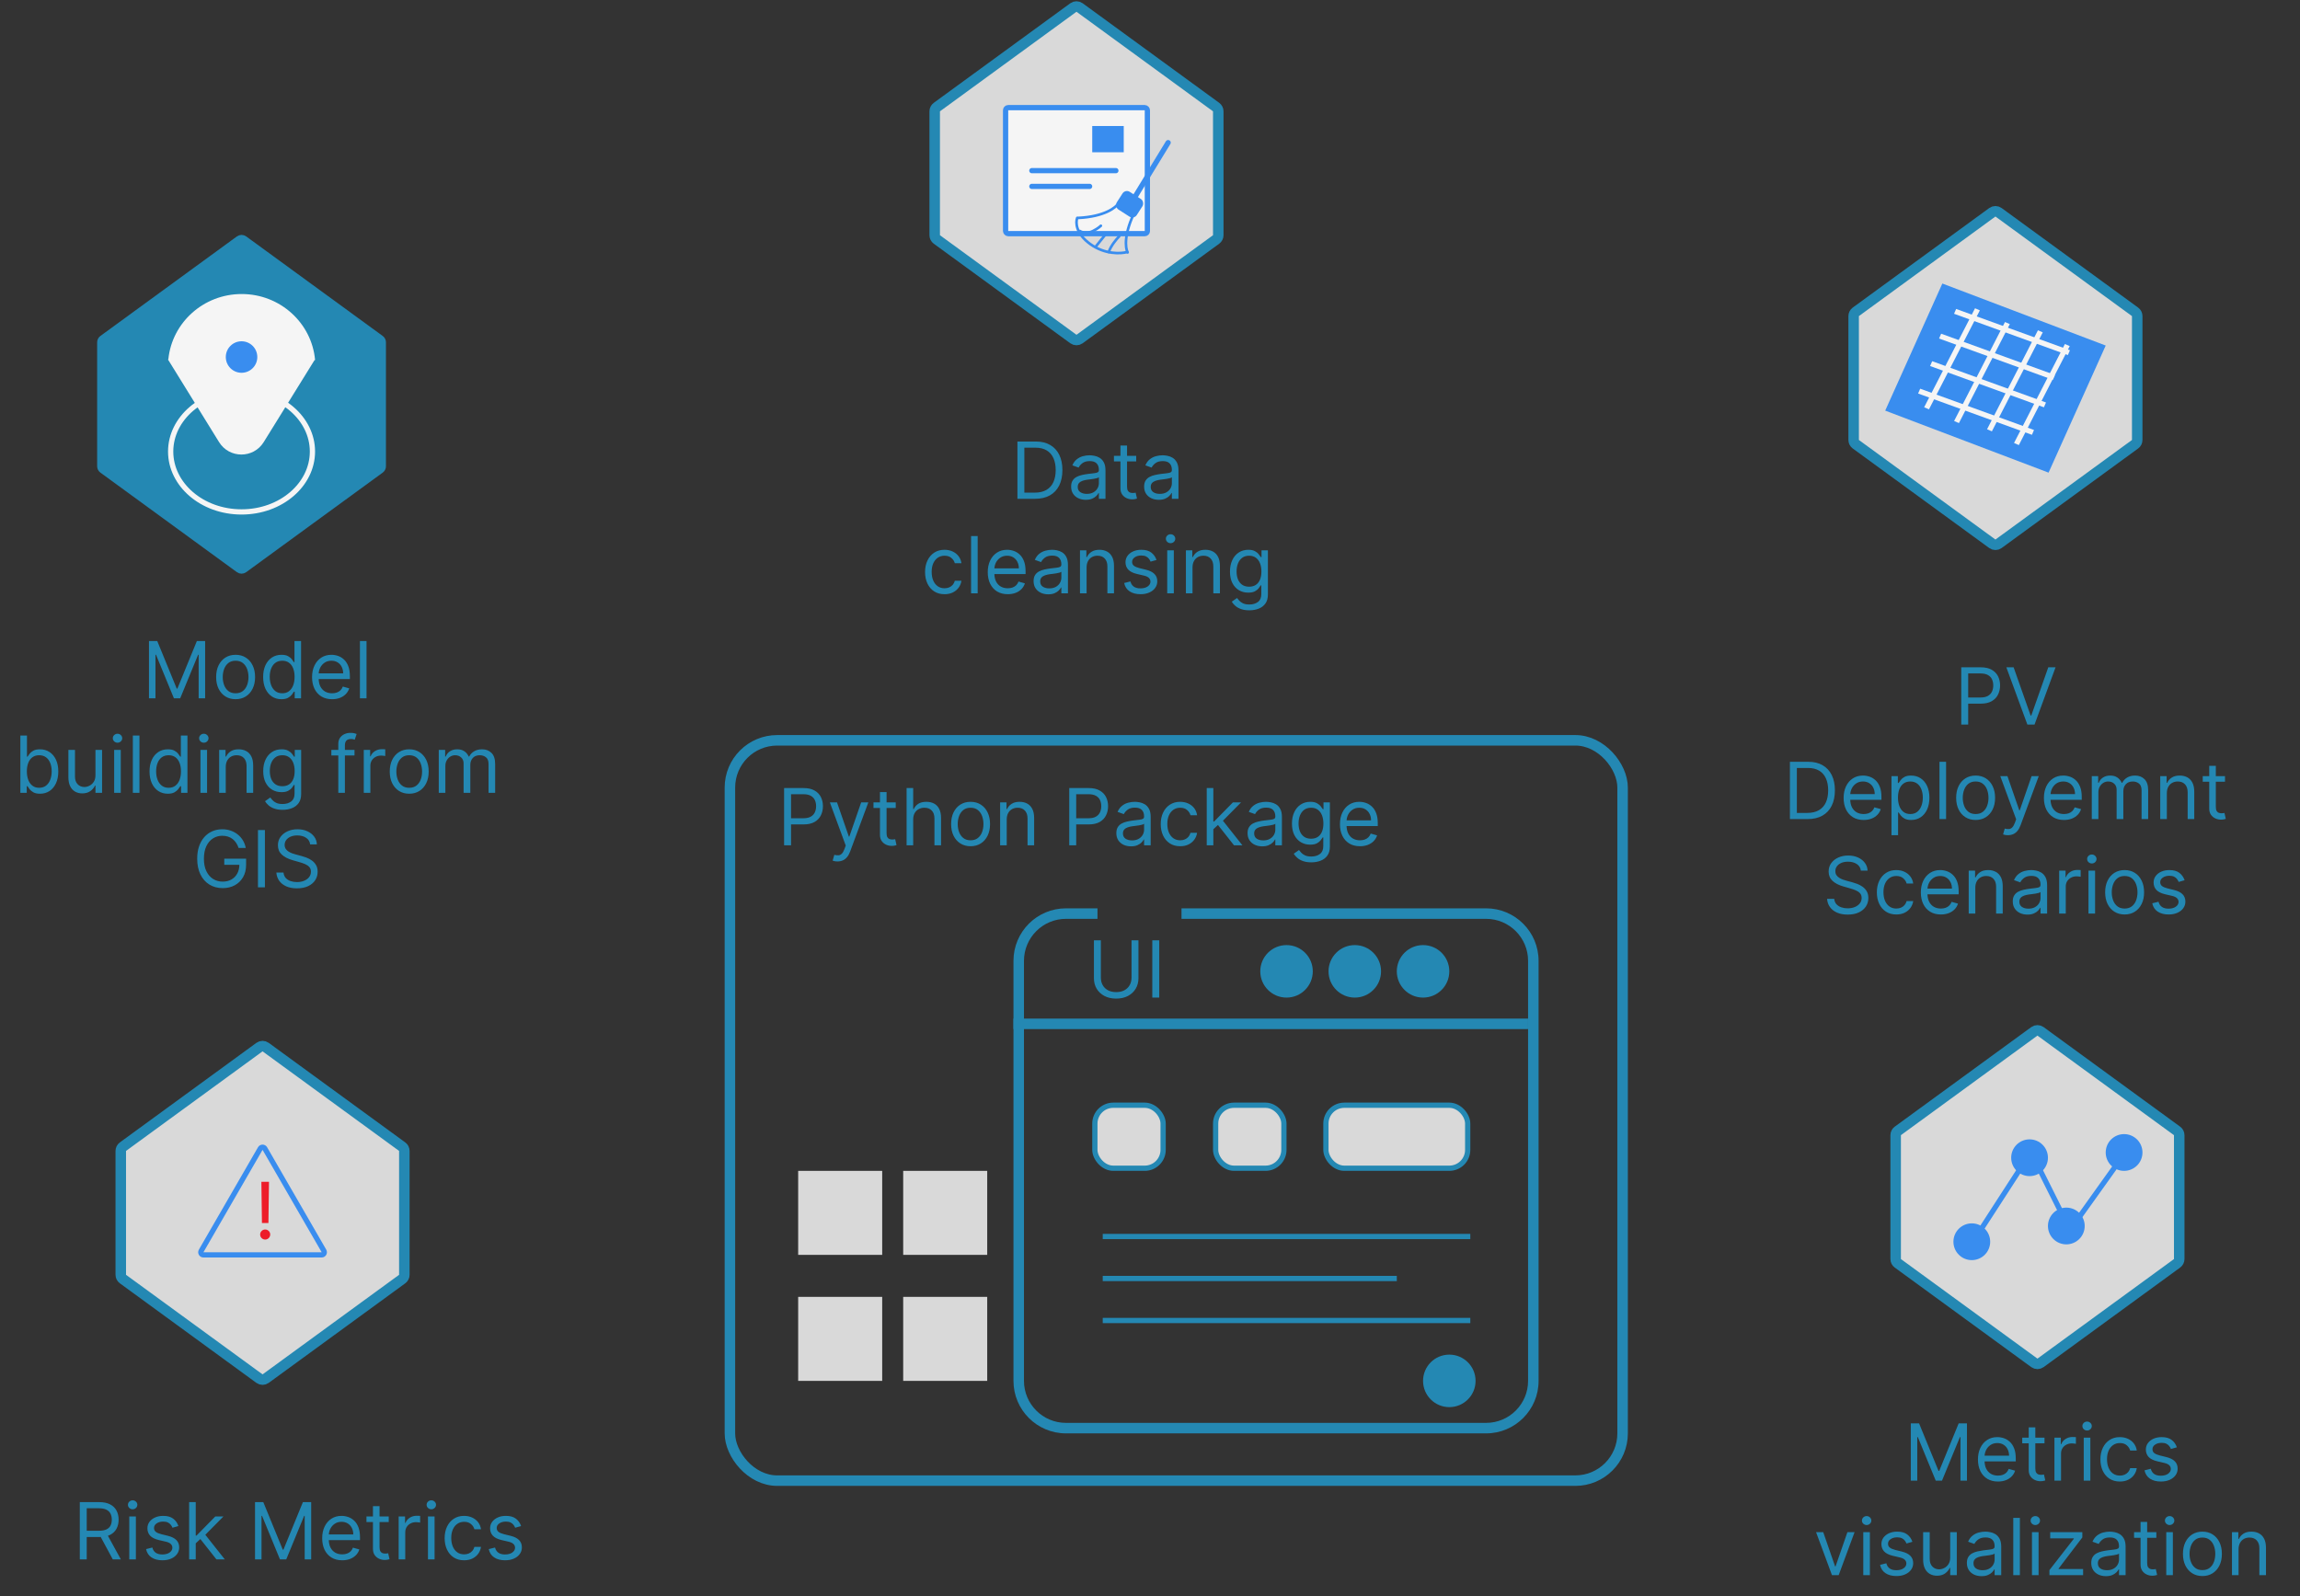 <svg width="438" height="304" viewBox="0 0 438 304" fill="none" xmlns="http://www.w3.org/2000/svg">
<rect x="0" y="0" width="438" height="304" fill="#333333" stroke="none"/>
<rect x="139" y="141" width="170" height="141" rx="9" stroke="#2488B3" stroke-width="2"/>
<path d="M149.321 161V150.091H153.007C153.863 150.091 154.563 150.245 155.106 150.554C155.653 150.86 156.058 151.273 156.32 151.795C156.583 152.317 156.714 152.9 156.714 153.543C156.714 154.185 156.583 154.77 156.32 155.295C156.061 155.821 155.66 156.24 155.116 156.552C154.573 156.861 153.877 157.016 153.028 157.016H150.386V155.844H152.986C153.572 155.844 154.042 155.743 154.397 155.54C154.752 155.338 155.01 155.064 155.17 154.72C155.333 154.372 155.415 153.979 155.415 153.543C155.415 153.106 155.333 152.715 155.17 152.371C155.01 152.026 154.751 151.756 154.392 151.561C154.033 151.362 153.558 151.263 152.964 151.263H150.642V161H149.321ZM159.482 164.068C159.269 164.068 159.079 164.05 158.912 164.015C158.745 163.983 158.629 163.951 158.566 163.919L158.885 162.811C159.191 162.889 159.46 162.918 159.695 162.896C159.929 162.875 160.137 162.77 160.318 162.582C160.503 162.397 160.671 162.097 160.824 161.682L161.058 161.043L158.033 152.818H159.396L161.655 159.338H161.74L163.999 152.818H165.362L161.889 162.193C161.733 162.616 161.54 162.966 161.309 163.243C161.078 163.523 160.81 163.731 160.504 163.866C160.203 164.001 159.862 164.068 159.482 164.068ZM170.58 152.818V153.884H166.34V152.818H170.58ZM167.576 150.858H168.833V158.656C168.833 159.011 168.884 159.278 168.987 159.455C169.094 159.629 169.229 159.746 169.392 159.807C169.559 159.864 169.735 159.892 169.919 159.892C170.058 159.892 170.172 159.885 170.26 159.871C170.349 159.853 170.42 159.839 170.473 159.828L170.729 160.957C170.644 160.989 170.525 161.021 170.372 161.053C170.219 161.089 170.026 161.107 169.792 161.107C169.436 161.107 169.088 161.03 168.748 160.877C168.41 160.725 168.13 160.492 167.906 160.18C167.686 159.867 167.576 159.473 167.576 158.997V150.858ZM173.904 156.078V161H172.647V150.091H173.904V154.097H174.01C174.202 153.674 174.49 153.338 174.873 153.09C175.26 152.838 175.775 152.712 176.418 152.712C176.975 152.712 177.464 152.824 177.883 153.047C178.302 153.267 178.627 153.607 178.858 154.065C179.092 154.519 179.209 155.098 179.209 155.801V161H177.952V155.886C177.952 155.237 177.783 154.734 177.446 154.379C177.112 154.02 176.649 153.841 176.056 153.841C175.644 153.841 175.275 153.928 174.948 154.102C174.625 154.276 174.369 154.53 174.181 154.864C173.996 155.197 173.904 155.602 173.904 156.078ZM184.833 161.17C184.094 161.17 183.446 160.995 182.889 160.643C182.335 160.292 181.901 159.8 181.589 159.168C181.28 158.536 181.125 157.797 181.125 156.952C181.125 156.099 181.28 155.355 181.589 154.72C181.901 154.084 182.335 153.591 182.889 153.239C183.446 152.887 184.094 152.712 184.833 152.712C185.571 152.712 186.218 152.887 186.772 153.239C187.329 153.591 187.763 154.084 188.071 154.72C188.384 155.355 188.54 156.099 188.54 156.952C188.54 157.797 188.384 158.536 188.071 159.168C187.763 159.8 187.329 160.292 186.772 160.643C186.218 160.995 185.571 161.17 184.833 161.17ZM184.833 160.041C185.394 160.041 185.856 159.897 186.218 159.61C186.58 159.322 186.848 158.944 187.022 158.475C187.196 158.006 187.283 157.499 187.283 156.952C187.283 156.405 187.196 155.895 187.022 155.423C186.848 154.951 186.58 154.569 186.218 154.278C185.856 153.987 185.394 153.841 184.833 153.841C184.272 153.841 183.81 153.987 183.448 154.278C183.086 154.569 182.818 154.951 182.644 155.423C182.47 155.895 182.383 156.405 182.383 156.952C182.383 157.499 182.47 158.006 182.644 158.475C182.818 158.944 183.086 159.322 183.448 159.61C183.81 159.897 184.272 160.041 184.833 160.041ZM191.716 156.078V161H190.459V152.818H191.674V154.097H191.78C191.972 153.681 192.263 153.347 192.654 153.095C193.044 152.839 193.549 152.712 194.167 152.712C194.721 152.712 195.205 152.825 195.621 153.053C196.036 153.276 196.359 153.617 196.59 154.075C196.821 154.53 196.936 155.105 196.936 155.801V161H195.679V155.886C195.679 155.244 195.512 154.743 195.179 154.384C194.845 154.022 194.387 153.841 193.804 153.841C193.403 153.841 193.044 153.928 192.728 154.102C192.416 154.276 192.169 154.53 191.988 154.864C191.807 155.197 191.716 155.602 191.716 156.078ZM203.623 161V150.091H207.309C208.165 150.091 208.864 150.245 209.408 150.554C209.954 150.86 210.359 151.273 210.622 151.795C210.885 152.317 211.016 152.9 211.016 153.543C211.016 154.185 210.885 154.77 210.622 155.295C210.363 155.821 209.962 156.24 209.418 156.552C208.875 156.861 208.179 157.016 207.33 157.016H204.688V155.844H207.288C207.873 155.844 208.344 155.743 208.699 155.54C209.054 155.338 209.312 155.064 209.472 154.72C209.635 154.372 209.717 153.979 209.717 153.543C209.717 153.106 209.635 152.715 209.472 152.371C209.312 152.026 209.052 151.756 208.694 151.561C208.335 151.362 207.859 151.263 207.266 151.263H204.944V161H203.623ZM215.381 161.192C214.863 161.192 214.392 161.094 213.97 160.899C213.547 160.7 213.212 160.414 212.963 160.041C212.715 159.665 212.59 159.21 212.59 158.678C212.59 158.209 212.683 157.829 212.867 157.538C213.052 157.243 213.299 157.012 213.608 156.845C213.917 156.678 214.258 156.554 214.63 156.472C215.007 156.387 215.385 156.32 215.765 156.27C216.262 156.206 216.665 156.158 216.974 156.126C217.287 156.091 217.514 156.032 217.656 155.95C217.802 155.869 217.874 155.727 217.874 155.524V155.482C217.874 154.956 217.731 154.548 217.443 154.256C217.159 153.965 216.727 153.82 216.149 153.82C215.548 153.82 215.078 153.951 214.737 154.214C214.396 154.477 214.156 154.757 214.018 155.055L212.825 154.629C213.038 154.132 213.322 153.745 213.677 153.468C214.036 153.187 214.426 152.992 214.849 152.882C215.275 152.768 215.694 152.712 216.106 152.712C216.369 152.712 216.671 152.744 217.011 152.808C217.356 152.868 217.688 152.994 218.008 153.186C218.331 153.377 218.599 153.667 218.812 154.054C219.025 154.441 219.131 154.96 219.131 155.609V161H217.874V159.892H217.81C217.725 160.07 217.583 160.26 217.384 160.462C217.185 160.664 216.921 160.837 216.591 160.979C216.26 161.121 215.857 161.192 215.381 161.192ZM215.573 160.062C216.07 160.062 216.489 159.965 216.83 159.77C217.175 159.574 217.434 159.322 217.608 159.013C217.786 158.704 217.874 158.379 217.874 158.038V156.888C217.821 156.952 217.704 157.01 217.523 157.064C217.345 157.113 217.139 157.158 216.905 157.197C216.674 157.232 216.449 157.264 216.228 157.293C216.012 157.317 215.836 157.339 215.701 157.357C215.374 157.399 215.069 157.468 214.785 157.564C214.504 157.657 214.277 157.797 214.103 157.985C213.933 158.17 213.847 158.422 213.847 158.741C213.847 159.178 214.009 159.509 214.332 159.732C214.659 159.952 215.073 160.062 215.573 160.062ZM224.75 161.17C223.983 161.17 223.322 160.989 222.768 160.627C222.214 160.265 221.788 159.766 221.49 159.13C221.192 158.495 221.042 157.768 221.042 156.952C221.042 156.121 221.195 155.387 221.501 154.752C221.809 154.113 222.239 153.614 222.79 153.255C223.344 152.893 223.99 152.712 224.729 152.712C225.304 152.712 225.822 152.818 226.284 153.031C226.746 153.244 227.124 153.543 227.419 153.926C227.713 154.31 227.896 154.757 227.967 155.268H226.71C226.614 154.896 226.401 154.565 226.071 154.278C225.744 153.987 225.304 153.841 224.75 153.841C224.26 153.841 223.83 153.969 223.461 154.224C223.095 154.477 222.809 154.833 222.603 155.295C222.401 155.753 222.3 156.291 222.3 156.909C222.3 157.541 222.399 158.092 222.598 158.56C222.8 159.029 223.084 159.393 223.45 159.652C223.819 159.912 224.253 160.041 224.75 160.041C225.077 160.041 225.373 159.984 225.639 159.871C225.906 159.757 226.131 159.594 226.316 159.381C226.501 159.168 226.632 158.912 226.71 158.614H227.967C227.896 159.097 227.72 159.532 227.44 159.919C227.163 160.302 226.795 160.608 226.337 160.835C225.883 161.059 225.354 161.17 224.75 161.17ZM230.977 158.017L230.955 156.462H231.211L234.791 152.818H236.346L232.532 156.675H232.426L230.977 158.017ZM229.805 161V150.091H231.062V161H229.805ZM235.004 161L231.808 156.952L232.703 156.078L236.602 161H235.004ZM240.372 161.192C239.853 161.192 239.383 161.094 238.96 160.899C238.538 160.7 238.202 160.414 237.953 160.041C237.705 159.665 237.581 159.21 237.581 158.678C237.581 158.209 237.673 157.829 237.858 157.538C238.042 157.243 238.289 157.012 238.598 156.845C238.907 156.678 239.248 156.554 239.621 156.472C239.997 156.387 240.375 156.32 240.755 156.27C241.252 156.206 241.655 156.158 241.964 156.126C242.277 156.091 242.504 156.032 242.646 155.95C242.792 155.869 242.865 155.727 242.865 155.524V155.482C242.865 154.956 242.721 154.548 242.433 154.256C242.149 153.965 241.718 153.82 241.139 153.82C240.539 153.82 240.068 153.951 239.727 154.214C239.386 154.477 239.147 154.757 239.008 155.055L237.815 154.629C238.028 154.132 238.312 153.745 238.667 153.468C239.026 153.187 239.416 152.992 239.839 152.882C240.265 152.768 240.684 152.712 241.096 152.712C241.359 152.712 241.661 152.744 242.002 152.808C242.346 152.868 242.678 152.994 242.998 153.186C243.321 153.377 243.589 153.667 243.802 154.054C244.015 154.441 244.122 154.96 244.122 155.609V161H242.865V159.892H242.801C242.715 160.07 242.573 160.26 242.375 160.462C242.176 160.664 241.911 160.837 241.581 160.979C241.251 161.121 240.848 161.192 240.372 161.192ZM240.563 160.062C241.061 160.062 241.48 159.965 241.821 159.77C242.165 159.574 242.424 159.322 242.598 159.013C242.776 158.704 242.865 158.379 242.865 158.038V156.888C242.811 156.952 242.694 157.01 242.513 157.064C242.335 157.113 242.13 157.158 241.895 157.197C241.664 157.232 241.439 157.264 241.219 157.293C241.002 157.317 240.826 157.339 240.691 157.357C240.365 157.399 240.059 157.468 239.775 157.564C239.495 157.657 239.267 157.797 239.093 157.985C238.923 158.17 238.838 158.422 238.838 158.741C238.838 159.178 238.999 159.509 239.322 159.732C239.649 159.952 240.063 160.062 240.563 160.062ZM249.719 164.239C249.112 164.239 248.589 164.161 248.153 164.004C247.716 163.852 247.352 163.649 247.061 163.397C246.773 163.148 246.544 162.882 246.374 162.598L247.375 161.895C247.489 162.044 247.632 162.214 247.806 162.406C247.98 162.602 248.218 162.77 248.52 162.912C248.826 163.058 249.225 163.131 249.719 163.131C250.379 163.131 250.924 162.971 251.354 162.651C251.784 162.332 251.999 161.831 251.999 161.149V159.487H251.892C251.8 159.636 251.668 159.821 251.498 160.041C251.331 160.258 251.089 160.451 250.773 160.622C250.461 160.789 250.038 160.872 249.506 160.872C248.845 160.872 248.252 160.716 247.727 160.403C247.205 160.091 246.791 159.636 246.485 159.04C246.184 158.443 246.033 157.719 246.033 156.866C246.033 156.028 246.18 155.299 246.475 154.677C246.77 154.052 247.18 153.569 247.705 153.228C248.231 152.884 248.838 152.712 249.527 152.712C250.06 152.712 250.482 152.8 250.795 152.978C251.111 153.152 251.352 153.351 251.519 153.575C251.69 153.795 251.821 153.976 251.913 154.118H252.041V152.818H253.256V161.234C253.256 161.938 253.096 162.509 252.776 162.95C252.46 163.393 252.034 163.718 251.498 163.924C250.965 164.134 250.372 164.239 249.719 164.239ZM249.676 159.743C250.18 159.743 250.607 159.627 250.955 159.397C251.303 159.166 251.567 158.834 251.748 158.401C251.929 157.967 252.02 157.449 252.02 156.845C252.02 156.256 251.931 155.735 251.754 155.284C251.576 154.833 251.313 154.48 250.965 154.224C250.617 153.969 250.188 153.841 249.676 153.841C249.143 153.841 248.7 153.976 248.344 154.246C247.993 154.516 247.728 154.878 247.551 155.332C247.377 155.787 247.29 156.291 247.29 156.845C247.29 157.413 247.379 157.916 247.556 158.353C247.737 158.786 248.004 159.127 248.355 159.375C248.71 159.62 249.151 159.743 249.676 159.743ZM258.987 161.17C258.199 161.17 257.519 160.996 256.947 160.648C256.379 160.297 255.94 159.807 255.631 159.178C255.326 158.546 255.173 157.811 255.173 156.973C255.173 156.135 255.326 155.396 255.631 154.757C255.94 154.114 256.37 153.614 256.92 153.255C257.474 152.893 258.121 152.712 258.859 152.712C259.286 152.712 259.706 152.783 260.122 152.925C260.537 153.067 260.915 153.298 261.256 153.617C261.597 153.933 261.869 154.352 262.071 154.874C262.274 155.396 262.375 156.039 262.375 156.803V157.335H256.068V156.249H261.097C261.097 155.787 261.004 155.375 260.82 155.013C260.638 154.651 260.379 154.365 260.042 154.155C259.708 153.946 259.314 153.841 258.859 153.841C258.359 153.841 257.925 153.965 257.56 154.214C257.197 154.459 256.919 154.778 256.723 155.173C256.528 155.567 256.43 155.989 256.43 156.44V157.165C256.43 157.783 256.537 158.306 256.75 158.736C256.967 159.162 257.267 159.487 257.65 159.711C258.034 159.931 258.479 160.041 258.987 160.041C259.317 160.041 259.616 159.995 259.882 159.903C260.152 159.807 260.385 159.665 260.58 159.477C260.775 159.285 260.926 159.047 261.033 158.763L262.247 159.104C262.119 159.516 261.904 159.878 261.603 160.19C261.301 160.499 260.928 160.741 260.484 160.915C260.04 161.085 259.541 161.17 258.987 161.17Z" fill="#2488B3"/>
<path fill-rule="evenodd" clip-rule="evenodd" d="M209 173H203C197.477 173 193 177.477 193 183V263C193 268.523 197.477 273 203 273H283C288.523 273 293 268.523 293 263V183C293 177.477 288.523 173 283 173H225V175H283C287.418 175 291 178.582 291 183V263C291 267.418 287.418 271 283 271H203C198.582 271 195 267.418 195 263V183C195 178.582 198.582 175 203 175H209V173Z" fill="#2488B3"/>
<line x1="193" y1="195" x2="291" y2="195" stroke="#2488B3" stroke-width="2"/>
<circle cx="258" cy="185" r="5" fill="#2488B3"/>
<circle cx="271" cy="185" r="5" fill="#2488B3"/>
<circle cx="245" cy="185" r="5" fill="#2488B3"/>
<circle cx="276" cy="263" r="5" fill="#2488B3"/>
<rect x="208.5" y="210.5" width="13" height="12" rx="3.5" fill="#D9D9D9" stroke="#2488B3"/>
<rect x="231.5" y="210.5" width="13" height="12" rx="3.5" fill="#D9D9D9" stroke="#2488B3"/>
<rect x="252.5" y="210.5" width="27" height="12" rx="3.5" fill="#D9D9D9" stroke="#2488B3"/>
<line x1="210" y1="235.5" x2="280" y2="235.5" stroke="#2488B3"/>
<line x1="210" y1="251.5" x2="280" y2="251.5" stroke="#2488B3"/>
<line x1="210" y1="243.5" x2="266" y2="243.5" stroke="#2488B3"/>
<path d="M215.48 179.091H216.801V186.314C216.801 187.06 216.625 187.725 216.274 188.311C215.926 188.894 215.434 189.354 214.798 189.691C214.163 190.025 213.417 190.192 212.561 190.192C211.705 190.192 210.96 190.025 210.324 189.691C209.688 189.354 209.195 188.894 208.843 188.311C208.495 187.725 208.321 187.06 208.321 186.314V179.091H209.642V186.207C209.642 186.74 209.759 187.214 209.994 187.63C210.228 188.042 210.562 188.366 210.995 188.604C211.432 188.839 211.954 188.956 212.561 188.956C213.168 188.956 213.69 188.839 214.127 188.604C214.564 188.366 214.898 188.042 215.129 187.63C215.363 187.214 215.48 186.74 215.48 186.207V179.091ZM220.76 179.091V190H219.439V179.091H220.76Z" fill="#2488B3"/>
<rect x="152" y="247" width="16" height="16" fill="#D9D9D9"/>
<rect x="172" y="247" width="16" height="16" fill="#D9D9D9"/>
<rect x="172" y="223" width="16" height="16" fill="#D9D9D9"/>
<rect x="152" y="223" width="16" height="16" fill="#D9D9D9"/>
<path d="M45.411 45.43L19.411 64.393C19.153 64.581 19 64.881 19 65.201V88.799C19 89.119 19.153 89.419 19.411 89.607L45.411 108.57C45.762 108.826 46.238 108.826 46.589 108.57L72.589 89.607C72.847 89.419 73 89.119 73 88.799V65.201C73 64.881 72.847 64.581 72.589 64.393L46.589 45.43C46.238 45.174 45.762 45.174 45.411 45.43Z" fill="#2488B3" stroke="#2488B3"/>
<path fill-rule="evenodd" clip-rule="evenodd" d="M59.865 68.635C59.878 68.613 59.902 68.6 59.927 68.6V68.6C59.97 68.6 60.004 68.563 60 68.52C59.343 61.498 53.337 56 46.025 56C38.747 56 32.763 61.447 32.059 68.42C32.057 68.435 32.045 68.447 32.03 68.447V68.447C32.006 68.447 31.992 68.472 32.005 68.492L32.041 68.55C32.044 68.556 32.045 68.562 32.045 68.568C32.044 68.572 32.044 68.577 32.044 68.581C32.043 68.591 32.051 68.6 32.061 68.6V68.6C32.068 68.6 32.073 68.603 32.077 68.608L41.716 84.2C43.669 87.359 48.263 87.361 50.219 84.203L59.865 68.635Z" fill="#F5F5F5"/>
<path d="M59.5 86C59.5 92.282 53.531 97.5 46 97.5C38.469 97.5 32.5 92.282 32.5 86C32.5 79.718 38.469 74.5 46 74.5C53.531 74.5 59.5 79.718 59.5 86Z" stroke="#F5F5F5"/>
<circle cx="46" cy="68" r="3" fill="#398DEF"/>
<path d="M28.37 122.091H29.947L33.654 131.146H33.782L37.49 122.091H39.066V133H37.831V124.712H37.724L34.315 133H33.122L29.713 124.712H29.606V133H28.37V122.091ZM44.868 133.17C44.13 133.17 43.482 132.995 42.924 132.643C42.37 132.292 41.937 131.8 41.624 131.168C41.316 130.536 41.161 129.797 41.161 128.952C41.161 128.099 41.316 127.355 41.624 126.72C41.937 126.084 42.37 125.591 42.924 125.239C43.482 124.887 44.13 124.712 44.868 124.712C45.607 124.712 46.253 124.887 46.807 125.239C47.365 125.591 47.798 126.084 48.107 126.72C48.42 127.355 48.576 128.099 48.576 128.952C48.576 129.797 48.42 130.536 48.107 131.168C47.798 131.8 47.365 132.292 46.807 132.643C46.253 132.995 45.607 133.17 44.868 133.17ZM44.868 132.041C45.43 132.041 45.891 131.897 46.253 131.61C46.616 131.322 46.884 130.944 47.058 130.475C47.232 130.006 47.319 129.499 47.319 128.952C47.319 128.405 47.232 127.895 47.058 127.423C46.884 126.951 46.616 126.569 46.253 126.278C45.891 125.987 45.43 125.841 44.868 125.841C44.307 125.841 43.846 125.987 43.483 126.278C43.121 126.569 42.853 126.951 42.679 127.423C42.505 127.895 42.418 128.405 42.418 128.952C42.418 129.499 42.505 130.006 42.679 130.475C42.853 130.944 43.121 131.322 43.483 131.61C43.846 131.897 44.307 132.041 44.868 132.041ZM53.584 133.17C52.903 133.17 52.301 132.998 51.779 132.654C51.257 132.306 50.848 131.816 50.553 131.184C50.259 130.548 50.111 129.797 50.111 128.93C50.111 128.071 50.259 127.325 50.553 126.693C50.848 126.061 51.258 125.573 51.784 125.228C52.309 124.884 52.917 124.712 53.606 124.712C54.138 124.712 54.559 124.8 54.868 124.978C55.181 125.152 55.419 125.351 55.582 125.575C55.749 125.795 55.878 125.976 55.971 126.118H56.077V122.091H57.334V133H56.12V131.743H55.971C55.878 131.892 55.747 132.08 55.577 132.308C55.406 132.531 55.163 132.732 54.847 132.909C54.531 133.083 54.11 133.17 53.584 133.17ZM53.755 132.041C54.259 132.041 54.685 131.91 55.033 131.647C55.381 131.381 55.646 131.013 55.827 130.544C56.008 130.072 56.099 129.527 56.099 128.909C56.099 128.298 56.01 127.764 55.832 127.306C55.655 126.844 55.392 126.485 55.044 126.23C54.696 125.971 54.266 125.841 53.755 125.841C53.222 125.841 52.778 125.978 52.423 126.251C52.072 126.521 51.807 126.888 51.629 127.354C51.455 127.815 51.368 128.334 51.368 128.909C51.368 129.491 51.457 130.021 51.635 130.496C51.816 130.969 52.082 131.345 52.434 131.626C52.789 131.903 53.229 132.041 53.755 132.041ZM63.242 133.17C62.453 133.17 61.773 132.996 61.202 132.648C60.633 132.297 60.195 131.807 59.886 131.178C59.58 130.546 59.428 129.811 59.428 128.973C59.428 128.135 59.58 127.396 59.886 126.757C60.195 126.114 60.624 125.614 61.175 125.255C61.729 124.893 62.375 124.712 63.114 124.712C63.54 124.712 63.961 124.783 64.376 124.925C64.792 125.067 65.17 125.298 65.511 125.617C65.852 125.933 66.123 126.352 66.326 126.874C66.528 127.396 66.629 128.039 66.629 128.803V129.335H60.323V128.249H65.351C65.351 127.787 65.259 127.375 65.074 127.013C64.893 126.651 64.634 126.365 64.296 126.155C63.962 125.946 63.568 125.841 63.114 125.841C62.613 125.841 62.18 125.965 61.814 126.214C61.452 126.459 61.173 126.778 60.978 127.173C60.782 127.567 60.685 127.989 60.685 128.44V129.165C60.685 129.783 60.791 130.306 61.004 130.736C61.221 131.162 61.521 131.487 61.905 131.711C62.288 131.931 62.734 132.041 63.242 132.041C63.572 132.041 63.87 131.995 64.136 131.903C64.406 131.807 64.639 131.665 64.834 131.477C65.03 131.285 65.18 131.047 65.287 130.763L66.502 131.104C66.374 131.516 66.159 131.878 65.857 132.19C65.555 132.499 65.182 132.741 64.738 132.915C64.294 133.085 63.796 133.17 63.242 133.17ZM69.799 122.091V133H68.542V122.091H69.799ZM3.878 151V140.091H5.135V144.118H5.242C5.334 143.976 5.462 143.795 5.625 143.575C5.792 143.351 6.03 143.152 6.339 142.978C6.652 142.8 7.074 142.712 7.607 142.712C8.296 142.712 8.903 142.884 9.429 143.228C9.954 143.573 10.364 144.061 10.659 144.693C10.954 145.325 11.101 146.071 11.101 146.93C11.101 147.797 10.954 148.548 10.659 149.184C10.364 149.816 9.956 150.306 9.434 150.654C8.912 150.998 8.31 151.17 7.628 151.17C7.103 151.17 6.682 151.083 6.366 150.909C6.05 150.732 5.806 150.531 5.636 150.308C5.466 150.08 5.334 149.892 5.242 149.743H5.093V151H3.878ZM5.114 146.909C5.114 147.527 5.205 148.072 5.386 148.544C5.567 149.013 5.831 149.381 6.179 149.647C6.527 149.91 6.953 150.041 7.458 150.041C7.983 150.041 8.422 149.903 8.773 149.626C9.129 149.345 9.395 148.969 9.572 148.496C9.754 148.021 9.844 147.491 9.844 146.909C9.844 146.334 9.755 145.815 9.578 145.354C9.404 144.888 9.139 144.521 8.784 144.251C8.432 143.978 7.99 143.841 7.458 143.841C6.946 143.841 6.517 143.971 6.169 144.23C5.821 144.485 5.558 144.844 5.38 145.306C5.203 145.764 5.114 146.298 5.114 146.909ZM18.18 147.655V142.818H19.438V151H18.18V149.615H18.095C17.903 150.031 17.605 150.384 17.2 150.675C16.795 150.963 16.284 151.107 15.666 151.107C15.155 151.107 14.7 150.995 14.303 150.771C13.905 150.544 13.592 150.203 13.365 149.748C13.138 149.29 13.024 148.713 13.024 148.017V142.818H14.281V147.932C14.281 148.528 14.448 149.004 14.782 149.359C15.119 149.714 15.549 149.892 16.071 149.892C16.384 149.892 16.701 149.812 17.024 149.652C17.351 149.493 17.625 149.248 17.845 148.917C18.069 148.587 18.18 148.166 18.18 147.655ZM21.74 151V142.818H22.997V151H21.74ZM22.379 141.455C22.134 141.455 21.923 141.371 21.745 141.204C21.571 141.037 21.484 140.837 21.484 140.602C21.484 140.368 21.571 140.167 21.745 140C21.923 139.833 22.134 139.75 22.379 139.75C22.624 139.75 22.834 139.833 23.008 140C23.185 140.167 23.274 140.368 23.274 140.602C23.274 140.837 23.185 141.037 23.008 141.204C22.834 141.371 22.624 141.455 22.379 141.455ZM26.557 140.091V151H25.299V140.091H26.557ZM31.949 151.17C31.267 151.17 30.665 150.998 30.143 150.654C29.621 150.306 29.212 149.816 28.918 149.184C28.623 148.548 28.476 147.797 28.476 146.93C28.476 146.071 28.623 145.325 28.918 144.693C29.212 144.061 29.623 143.573 30.148 143.228C30.674 142.884 31.281 142.712 31.97 142.712C32.502 142.712 32.923 142.8 33.232 142.978C33.545 143.152 33.783 143.351 33.946 143.575C34.113 143.795 34.243 143.976 34.335 144.118H34.441V140.091H35.699V151H34.484V149.743H34.335C34.243 149.892 34.111 150.08 33.941 150.308C33.77 150.531 33.527 150.732 33.211 150.909C32.895 151.083 32.474 151.17 31.949 151.17ZM32.119 150.041C32.623 150.041 33.049 149.91 33.397 149.647C33.745 149.381 34.01 149.013 34.191 148.544C34.372 148.072 34.463 147.527 34.463 146.909C34.463 146.298 34.374 145.764 34.196 145.306C34.019 144.844 33.756 144.485 33.408 144.23C33.06 143.971 32.63 143.841 32.119 143.841C31.586 143.841 31.142 143.978 30.787 144.251C30.436 144.521 30.171 144.888 29.994 145.354C29.82 145.815 29.733 146.334 29.733 146.909C29.733 147.491 29.821 148.021 29.999 148.496C30.18 148.969 30.446 149.345 30.798 149.626C31.153 149.903 31.593 150.041 32.119 150.041ZM38.175 151V142.818H39.433V151H38.175ZM38.815 141.455C38.57 141.455 38.358 141.371 38.181 141.204C38.007 141.037 37.92 140.837 37.92 140.602C37.92 140.368 38.007 140.167 38.181 140C38.358 139.833 38.57 139.75 38.815 139.75C39.06 139.75 39.269 139.833 39.443 140C39.621 140.167 39.71 140.368 39.71 140.602C39.71 140.837 39.621 141.037 39.443 141.204C39.269 141.371 39.06 141.455 38.815 141.455ZM42.992 146.078V151H41.735V142.818H42.95V144.097H43.056C43.248 143.681 43.539 143.347 43.93 143.095C44.32 142.839 44.825 142.712 45.442 142.712C45.996 142.712 46.481 142.825 46.897 143.053C47.312 143.276 47.635 143.617 47.866 144.075C48.097 144.53 48.212 145.105 48.212 145.801V151H46.955V145.886C46.955 145.244 46.788 144.743 46.455 144.384C46.121 144.022 45.663 143.841 45.08 143.841C44.679 143.841 44.32 143.928 44.004 144.102C43.692 144.276 43.445 144.53 43.264 144.864C43.083 145.197 42.992 145.602 42.992 146.078ZM53.812 154.239C53.205 154.239 52.683 154.161 52.246 154.004C51.809 153.852 51.445 153.649 51.154 153.397C50.866 153.148 50.637 152.882 50.467 152.598L51.468 151.895C51.582 152.044 51.726 152.214 51.9 152.406C52.074 152.602 52.312 152.77 52.614 152.912C52.919 153.058 53.318 153.131 53.812 153.131C54.472 153.131 55.018 152.971 55.447 152.651C55.877 152.332 56.092 151.831 56.092 151.149V149.487H55.985C55.893 149.636 55.762 149.821 55.591 150.041C55.424 150.258 55.183 150.451 54.867 150.622C54.554 150.789 54.132 150.872 53.599 150.872C52.938 150.872 52.345 150.716 51.82 150.403C51.298 150.091 50.884 149.636 50.579 149.04C50.277 148.443 50.126 147.719 50.126 146.866C50.126 146.028 50.273 145.299 50.568 144.677C50.863 144.052 51.273 143.569 51.798 143.228C52.324 142.884 52.931 142.712 53.62 142.712C54.153 142.712 54.575 142.8 54.888 142.978C55.204 143.152 55.446 143.351 55.612 143.575C55.783 143.795 55.914 143.976 56.007 144.118H56.135V142.818H57.349V151.234C57.349 151.938 57.189 152.509 56.87 152.95C56.553 153.393 56.127 153.718 55.591 153.924C55.059 154.134 54.465 154.239 53.812 154.239ZM53.769 149.743C54.274 149.743 54.7 149.627 55.048 149.397C55.396 149.166 55.66 148.834 55.842 148.401C56.023 147.967 56.113 147.449 56.113 146.845C56.113 146.256 56.024 145.735 55.847 145.284C55.669 144.833 55.407 144.48 55.059 144.224C54.71 143.969 54.281 143.841 53.769 143.841C53.237 143.841 52.793 143.976 52.438 144.246C52.086 144.516 51.822 144.878 51.644 145.332C51.47 145.787 51.383 146.291 51.383 146.845C51.383 147.413 51.472 147.916 51.649 148.353C51.831 148.786 52.097 149.127 52.448 149.375C52.803 149.62 53.244 149.743 53.769 149.743ZM67.512 142.818V143.884H63.102V142.818H67.512ZM64.423 151V141.689C64.423 141.22 64.533 140.83 64.753 140.517C64.973 140.205 65.259 139.97 65.611 139.814C65.962 139.658 66.333 139.58 66.724 139.58C67.033 139.58 67.285 139.604 67.48 139.654C67.676 139.704 67.821 139.75 67.917 139.793L67.555 140.879C67.491 140.858 67.402 140.831 67.289 140.799C67.178 140.767 67.033 140.751 66.852 140.751C66.436 140.751 66.136 140.856 65.952 141.066C65.77 141.275 65.68 141.582 65.68 141.987V151H64.423ZM69.274 151V142.818H70.489V144.054H70.574C70.723 143.649 70.993 143.321 71.383 143.069C71.774 142.816 72.214 142.69 72.704 142.69C72.797 142.69 72.912 142.692 73.051 142.696C73.189 142.699 73.294 142.705 73.365 142.712V143.99C73.322 143.979 73.225 143.963 73.072 143.942C72.923 143.917 72.765 143.905 72.598 143.905C72.2 143.905 71.845 143.988 71.533 144.155C71.224 144.319 70.979 144.546 70.797 144.837C70.62 145.125 70.531 145.453 70.531 145.822V151H69.274ZM77.93 151.17C77.191 151.17 76.543 150.995 75.986 150.643C75.432 150.292 74.999 149.8 74.686 149.168C74.377 148.536 74.223 147.797 74.223 146.952C74.223 146.099 74.377 145.355 74.686 144.72C74.999 144.084 75.432 143.591 75.986 143.239C76.543 142.887 77.191 142.712 77.93 142.712C78.669 142.712 79.315 142.887 79.869 143.239C80.426 143.591 80.86 144.084 81.169 144.72C81.481 145.355 81.637 146.099 81.637 146.952C81.637 147.797 81.481 148.536 81.169 149.168C80.86 149.8 80.426 150.292 79.869 150.643C79.315 150.995 78.669 151.17 77.93 151.17ZM77.93 150.041C78.491 150.041 78.953 149.897 79.315 149.61C79.677 149.322 79.945 148.944 80.119 148.475C80.293 148.006 80.38 147.499 80.38 146.952C80.38 146.405 80.293 145.895 80.119 145.423C79.945 144.951 79.677 144.569 79.315 144.278C78.953 143.987 78.491 143.841 77.93 143.841C77.369 143.841 76.907 143.987 76.545 144.278C76.183 144.569 75.915 144.951 75.741 145.423C75.567 145.895 75.48 146.405 75.48 146.952C75.48 147.499 75.567 148.006 75.741 148.475C75.915 148.944 76.183 149.322 76.545 149.61C76.907 149.897 77.369 150.041 77.93 150.041ZM83.556 151V142.818H84.771V144.097H84.877C85.048 143.66 85.323 143.321 85.703 143.079C86.083 142.834 86.539 142.712 87.072 142.712C87.612 142.712 88.061 142.834 88.42 143.079C88.782 143.321 89.064 143.66 89.267 144.097H89.352C89.561 143.674 89.876 143.338 90.295 143.09C90.714 142.838 91.216 142.712 91.802 142.712C92.534 142.712 93.132 142.941 93.597 143.399C94.062 143.853 94.295 144.562 94.295 145.524V151H93.038V145.524C93.038 144.92 92.873 144.489 92.543 144.23C92.212 143.971 91.823 143.841 91.376 143.841C90.801 143.841 90.355 144.015 90.039 144.363C89.723 144.707 89.565 145.144 89.565 145.673V151H88.286V145.396C88.286 144.931 88.135 144.556 87.834 144.272C87.532 143.985 87.143 143.841 86.667 143.841C86.34 143.841 86.035 143.928 85.751 144.102C85.47 144.276 85.243 144.517 85.069 144.826C84.899 145.132 84.813 145.485 84.813 145.886V151H83.556ZM45.437 161.5C45.32 161.141 45.165 160.82 44.974 160.536C44.785 160.248 44.56 160.003 44.297 159.801C44.038 159.598 43.743 159.444 43.413 159.337C43.083 159.231 42.721 159.178 42.326 159.178C41.68 159.178 41.092 159.344 40.563 159.678C40.034 160.012 39.613 160.504 39.301 161.154C38.988 161.804 38.832 162.601 38.832 163.545C38.832 164.49 38.99 165.287 39.306 165.937C39.622 166.587 40.05 167.079 40.59 167.413C41.13 167.746 41.737 167.913 42.411 167.913C43.036 167.913 43.587 167.78 44.063 167.514C44.542 167.244 44.915 166.864 45.181 166.374C45.451 165.88 45.586 165.3 45.586 164.632L45.991 164.717H42.71V163.545H46.865V164.717C46.865 165.616 46.673 166.397 46.289 167.061C45.909 167.725 45.384 168.24 44.713 168.606C44.045 168.968 43.278 169.149 42.411 169.149C41.446 169.149 40.597 168.922 39.865 168.467C39.137 168.013 38.569 167.366 38.161 166.528C37.756 165.69 37.554 164.696 37.554 163.545C37.554 162.683 37.669 161.907 37.9 161.218C38.134 160.525 38.464 159.936 38.891 159.449C39.317 158.963 39.821 158.59 40.403 158.331C40.986 158.071 41.627 157.942 42.326 157.942C42.902 157.942 43.438 158.029 43.935 158.203C44.436 158.373 44.881 158.616 45.272 158.933C45.666 159.245 45.995 159.62 46.257 160.056C46.52 160.49 46.701 160.971 46.801 161.5H45.437ZM50.448 158.091V169H49.127V158.091H50.448ZM59.063 160.818C58.999 160.278 58.74 159.859 58.285 159.561C57.831 159.263 57.273 159.114 56.612 159.114C56.13 159.114 55.707 159.192 55.345 159.348C54.986 159.504 54.706 159.719 54.503 159.993C54.304 160.266 54.205 160.577 54.205 160.925C54.205 161.216 54.274 161.466 54.413 161.676C54.555 161.882 54.736 162.054 54.956 162.192C55.176 162.327 55.407 162.439 55.648 162.528C55.89 162.613 56.112 162.683 56.314 162.736L57.422 163.034C57.706 163.109 58.022 163.212 58.37 163.343C58.722 163.474 59.057 163.654 59.377 163.881C59.7 164.105 59.967 164.392 60.176 164.744C60.386 165.096 60.49 165.527 60.49 166.038C60.49 166.628 60.336 167.161 60.027 167.636C59.721 168.112 59.274 168.49 58.685 168.771C58.099 169.051 57.387 169.192 56.549 169.192C55.767 169.192 55.091 169.066 54.519 168.814C53.951 168.561 53.504 168.21 53.177 167.759C52.854 167.308 52.671 166.784 52.628 166.188H53.992C54.027 166.599 54.166 166.94 54.407 167.21C54.652 167.477 54.961 167.675 55.334 167.807C55.711 167.935 56.115 167.999 56.549 167.999C57.053 167.999 57.506 167.917 57.907 167.754C58.308 167.587 58.626 167.356 58.86 167.061C59.095 166.763 59.212 166.415 59.212 166.017C59.212 165.655 59.111 165.36 58.908 165.133C58.706 164.906 58.44 164.721 58.109 164.579C57.779 164.437 57.422 164.312 57.039 164.206L55.696 163.822C54.844 163.577 54.169 163.228 53.672 162.773C53.175 162.319 52.926 161.724 52.926 160.989C52.926 160.378 53.092 159.845 53.422 159.391C53.756 158.933 54.203 158.577 54.764 158.325C55.329 158.07 55.959 157.942 56.655 157.942C57.358 157.942 57.983 158.068 58.53 158.32C59.077 158.569 59.51 158.909 59.83 159.343C60.153 159.776 60.324 160.268 60.341 160.818H59.063Z" fill="#2488B3"/>
<path d="M197.12 95H193.754V84.091H197.269C198.328 84.091 199.233 84.309 199.986 84.746C200.739 85.179 201.316 85.803 201.717 86.616C202.118 87.425 202.319 88.395 202.319 89.524C202.319 90.66 202.117 91.639 201.712 92.459C201.307 93.276 200.717 93.904 199.943 94.345C199.169 94.782 198.228 95 197.12 95ZM195.075 93.828H197.035C197.937 93.828 198.684 93.654 199.277 93.306C199.87 92.958 200.313 92.463 200.604 91.82C200.895 91.177 201.041 90.412 201.041 89.524C201.041 88.644 200.897 87.885 200.609 87.25C200.321 86.61 199.892 86.12 199.32 85.779C198.748 85.435 198.036 85.263 197.184 85.263H195.075V93.828ZM206.772 95.192C206.254 95.192 205.783 95.094 205.361 94.899C204.938 94.7 204.602 94.414 204.354 94.041C204.105 93.665 203.981 93.21 203.981 92.678C203.981 92.209 204.073 91.829 204.258 91.538C204.443 91.243 204.689 91.012 204.998 90.845C205.307 90.678 205.648 90.554 206.021 90.472C206.397 90.387 206.776 90.32 207.156 90.27C207.653 90.206 208.056 90.158 208.365 90.126C208.677 90.091 208.905 90.032 209.047 89.95C209.192 89.869 209.265 89.727 209.265 89.524V89.481C209.265 88.956 209.121 88.548 208.834 88.256C208.549 87.965 208.118 87.82 207.539 87.82C206.939 87.82 206.468 87.951 206.128 88.214C205.787 88.477 205.547 88.757 205.408 89.055L204.215 88.629C204.428 88.132 204.712 87.745 205.068 87.468C205.426 87.188 205.817 86.992 206.239 86.882C206.666 86.769 207.085 86.712 207.497 86.712C207.759 86.712 208.061 86.744 208.402 86.808C208.747 86.868 209.079 86.994 209.398 87.186C209.721 87.377 209.989 87.667 210.203 88.054C210.416 88.441 210.522 88.96 210.522 89.609V95H209.265V93.892H209.201C209.116 94.07 208.974 94.26 208.775 94.462C208.576 94.664 208.312 94.837 207.981 94.979C207.651 95.121 207.248 95.192 206.772 95.192ZM206.964 94.062C207.461 94.062 207.88 93.965 208.221 93.769C208.565 93.574 208.825 93.322 208.999 93.013C209.176 92.704 209.265 92.379 209.265 92.038V90.888C209.212 90.952 209.095 91.01 208.913 91.064C208.736 91.113 208.53 91.158 208.296 91.197C208.065 91.232 207.839 91.264 207.619 91.293C207.402 91.317 207.227 91.339 207.092 91.356C206.765 91.399 206.46 91.468 206.176 91.564C205.895 91.657 205.668 91.797 205.494 91.985C205.323 92.17 205.238 92.422 205.238 92.742C205.238 93.178 205.4 93.508 205.723 93.732C206.049 93.952 206.463 94.062 206.964 94.062ZM216.375 86.818V87.883H212.135V86.818H216.375ZM213.371 84.858H214.628V92.656C214.628 93.011 214.679 93.278 214.782 93.455C214.889 93.629 215.024 93.746 215.187 93.807C215.354 93.864 215.53 93.892 215.714 93.892C215.853 93.892 215.966 93.885 216.055 93.871C216.144 93.853 216.215 93.839 216.268 93.828L216.524 94.957C216.439 94.989 216.32 95.021 216.167 95.053C216.014 95.089 215.821 95.106 215.586 95.106C215.231 95.106 214.883 95.03 214.542 94.877C214.205 94.725 213.925 94.492 213.701 94.18C213.481 93.867 213.371 93.473 213.371 92.997V84.858ZM220.673 95.192C220.155 95.192 219.684 95.094 219.262 94.899C218.839 94.7 218.504 94.414 218.255 94.041C218.007 93.665 217.882 93.21 217.882 92.678C217.882 92.209 217.975 91.829 218.159 91.538C218.344 91.243 218.591 91.012 218.9 90.845C219.209 90.678 219.55 90.554 219.922 90.472C220.299 90.387 220.677 90.32 221.057 90.27C221.554 90.206 221.957 90.158 222.266 90.126C222.579 90.091 222.806 90.032 222.948 89.95C223.094 89.869 223.166 89.727 223.166 89.524V89.481C223.166 88.956 223.023 88.548 222.735 88.256C222.451 87.965 222.019 87.82 221.441 87.82C220.84 87.82 220.37 87.951 220.029 88.214C219.688 88.477 219.448 88.757 219.31 89.055L218.117 88.629C218.33 88.132 218.614 87.745 218.969 87.468C219.328 87.188 219.718 86.992 220.141 86.882C220.567 86.769 220.986 86.712 221.398 86.712C221.661 86.712 221.963 86.744 222.303 86.808C222.648 86.868 222.98 86.994 223.3 87.186C223.623 87.377 223.891 87.667 224.104 88.054C224.317 88.441 224.423 88.96 224.423 89.609V95H223.166V93.892H223.102C223.017 94.07 222.875 94.26 222.676 94.462C222.477 94.664 222.213 94.837 221.883 94.979C221.552 95.121 221.149 95.192 220.673 95.192ZM220.865 94.062C221.362 94.062 221.781 93.965 222.122 93.769C222.467 93.574 222.726 93.322 222.9 93.013C223.078 92.704 223.166 92.379 223.166 92.038V90.888C223.113 90.952 222.996 91.01 222.815 91.064C222.637 91.113 222.431 91.158 222.197 91.197C221.966 91.232 221.741 91.264 221.52 91.293C221.304 91.317 221.128 91.339 220.993 91.356C220.666 91.399 220.361 91.468 220.077 91.564C219.796 91.657 219.569 91.797 219.395 91.985C219.225 92.17 219.139 92.422 219.139 92.742C219.139 93.178 219.301 93.508 219.624 93.732C219.951 93.952 220.365 94.062 220.865 94.062ZM179.871 113.17C179.104 113.17 178.443 112.989 177.889 112.627C177.335 112.265 176.909 111.766 176.611 111.13C176.313 110.495 176.164 109.768 176.164 108.952C176.164 108.121 176.316 107.387 176.622 106.752C176.931 106.113 177.36 105.614 177.911 105.255C178.465 104.893 179.111 104.712 179.85 104.712C180.425 104.712 180.943 104.818 181.405 105.031C181.867 105.244 182.245 105.543 182.54 105.926C182.834 106.31 183.017 106.757 183.088 107.268H181.831C181.735 106.896 181.522 106.565 181.192 106.278C180.865 105.987 180.425 105.841 179.871 105.841C179.381 105.841 178.951 105.969 178.582 106.224C178.216 106.477 177.93 106.833 177.724 107.295C177.522 107.753 177.421 108.291 177.421 108.909C177.421 109.541 177.52 110.092 177.719 110.56C177.921 111.029 178.205 111.393 178.571 111.652C178.941 111.912 179.374 112.041 179.871 112.041C180.198 112.041 180.494 111.984 180.76 111.871C181.027 111.757 181.252 111.594 181.437 111.381C181.622 111.168 181.753 110.912 181.831 110.614H183.088C183.017 111.097 182.841 111.532 182.561 111.919C182.284 112.302 181.916 112.608 181.458 112.835C181.004 113.059 180.475 113.17 179.871 113.17ZM186.183 102.091V113H184.926V102.091H186.183ZM191.916 113.17C191.128 113.17 190.448 112.996 189.876 112.648C189.308 112.297 188.869 111.807 188.56 111.178C188.255 110.546 188.102 109.811 188.102 108.973C188.102 108.135 188.255 107.396 188.56 106.757C188.869 106.114 189.299 105.614 189.849 105.255C190.403 104.893 191.049 104.712 191.788 104.712C192.214 104.712 192.635 104.783 193.051 104.925C193.466 105.067 193.844 105.298 194.185 105.617C194.526 105.933 194.798 106.352 195 106.874C195.203 107.396 195.304 108.039 195.304 108.803V109.335H188.997V108.249H194.025C194.025 107.787 193.933 107.375 193.748 107.013C193.567 106.651 193.308 106.365 192.971 106.155C192.637 105.946 192.243 105.841 191.788 105.841C191.287 105.841 190.854 105.965 190.488 106.214C190.126 106.459 189.847 106.778 189.652 107.173C189.457 107.567 189.359 107.989 189.359 108.44V109.165C189.359 109.783 189.466 110.306 189.679 110.736C189.895 111.162 190.195 111.487 190.579 111.711C190.962 111.931 191.408 112.041 191.916 112.041C192.246 112.041 192.544 111.995 192.811 111.903C193.081 111.807 193.313 111.665 193.509 111.477C193.704 111.285 193.855 111.047 193.961 110.763L195.176 111.104C195.048 111.516 194.833 111.878 194.531 112.19C194.229 112.499 193.857 112.741 193.413 112.915C192.969 113.085 192.47 113.17 191.916 113.17ZM199.624 113.192C199.105 113.192 198.635 113.094 198.212 112.899C197.79 112.7 197.454 112.414 197.205 112.041C196.957 111.665 196.832 111.21 196.832 110.678C196.832 110.209 196.925 109.829 197.109 109.538C197.294 109.243 197.541 109.012 197.85 108.845C198.159 108.678 198.5 108.554 198.873 108.472C199.249 108.387 199.627 108.32 200.007 108.27C200.504 108.206 200.907 108.158 201.216 108.126C201.529 108.091 201.756 108.032 201.898 107.95C202.044 107.869 202.117 107.727 202.117 107.524V107.482C202.117 106.956 201.973 106.548 201.685 106.256C201.401 105.965 200.97 105.82 200.391 105.82C199.791 105.82 199.32 105.951 198.979 106.214C198.638 106.477 198.399 106.757 198.26 107.055L197.067 106.629C197.28 106.132 197.564 105.745 197.919 105.468C198.278 105.187 198.668 104.992 199.091 104.882C199.517 104.768 199.936 104.712 200.348 104.712C200.611 104.712 200.913 104.744 201.254 104.808C201.598 104.868 201.93 104.994 202.25 105.186C202.573 105.377 202.841 105.667 203.054 106.054C203.267 106.441 203.374 106.96 203.374 107.609V113H202.117V111.892H202.053C201.967 112.07 201.825 112.26 201.627 112.462C201.428 112.664 201.163 112.837 200.833 112.979C200.503 113.121 200.1 113.192 199.624 113.192ZM199.815 112.062C200.313 112.062 200.732 111.965 201.073 111.77C201.417 111.574 201.676 111.322 201.85 111.013C202.028 110.704 202.117 110.379 202.117 110.038V108.888C202.063 108.952 201.946 109.01 201.765 109.064C201.587 109.113 201.381 109.158 201.147 109.197C200.916 109.232 200.691 109.264 200.471 109.293C200.254 109.317 200.078 109.339 199.943 109.357C199.617 109.399 199.311 109.468 199.027 109.564C198.747 109.657 198.519 109.797 198.345 109.985C198.175 110.17 198.09 110.422 198.09 110.741C198.09 111.178 198.251 111.509 198.574 111.732C198.901 111.952 199.315 112.062 199.815 112.062ZM206.925 108.078V113H205.668V104.818H206.883V106.097H206.989C207.181 105.681 207.472 105.347 207.863 105.095C208.253 104.839 208.758 104.712 209.376 104.712C209.93 104.712 210.414 104.825 210.83 105.053C211.245 105.276 211.568 105.617 211.799 106.075C212.03 106.53 212.145 107.105 212.145 107.801V113H210.888V107.886C210.888 107.244 210.721 106.743 210.388 106.384C210.054 106.022 209.596 105.841 209.013 105.841C208.612 105.841 208.253 105.928 207.937 106.102C207.625 106.276 207.378 106.53 207.197 106.864C207.016 107.197 206.925 107.602 206.925 108.078ZM220.238 106.651L219.109 106.97C219.038 106.782 218.933 106.599 218.794 106.422C218.66 106.24 218.475 106.091 218.241 105.974C218.006 105.857 217.706 105.798 217.34 105.798C216.84 105.798 216.422 105.914 216.089 106.145C215.758 106.372 215.593 106.661 215.593 107.013C215.593 107.325 215.707 107.572 215.934 107.753C216.161 107.934 216.516 108.085 216.999 108.206L218.214 108.504C218.945 108.682 219.491 108.953 219.849 109.319C220.208 109.681 220.387 110.148 220.387 110.72C220.387 111.189 220.252 111.608 219.982 111.977C219.716 112.347 219.343 112.638 218.864 112.851C218.384 113.064 217.827 113.17 217.191 113.17C216.357 113.17 215.666 112.989 215.119 112.627C214.572 112.265 214.226 111.736 214.08 111.04L215.274 110.741C215.387 111.182 215.602 111.512 215.918 111.732C216.238 111.952 216.655 112.062 217.17 112.062C217.756 112.062 218.221 111.938 218.565 111.69C218.913 111.437 219.087 111.136 219.087 110.784C219.087 110.5 218.988 110.262 218.789 110.07C218.59 109.875 218.285 109.729 217.873 109.634L216.509 109.314C215.76 109.136 215.21 108.861 214.858 108.488C214.51 108.112 214.336 107.641 214.336 107.077C214.336 106.615 214.466 106.207 214.725 105.852C214.988 105.496 215.345 105.218 215.796 105.015C216.25 104.813 216.765 104.712 217.34 104.712C218.15 104.712 218.786 104.889 219.247 105.244C219.712 105.599 220.043 106.068 220.238 106.651ZM222.279 113V104.818H223.537V113H222.279ZM222.919 103.455C222.674 103.455 222.462 103.371 222.285 103.204C222.111 103.037 222.024 102.837 222.024 102.602C222.024 102.368 222.111 102.167 222.285 102C222.462 101.833 222.674 101.75 222.919 101.75C223.164 101.75 223.373 101.833 223.547 102C223.725 102.167 223.814 102.368 223.814 102.602C223.814 102.837 223.725 103.037 223.547 103.204C223.373 103.371 223.164 103.455 222.919 103.455ZM227.096 108.078V113H225.839V104.818H227.054V106.097H227.16C227.352 105.681 227.643 105.347 228.034 105.095C228.424 104.839 228.929 104.712 229.546 104.712C230.1 104.712 230.585 104.825 231.001 105.053C231.416 105.276 231.739 105.617 231.97 106.075C232.201 106.53 232.316 107.105 232.316 107.801V113H231.059V107.886C231.059 107.244 230.892 106.743 230.559 106.384C230.225 106.022 229.767 105.841 229.184 105.841C228.783 105.841 228.424 105.928 228.108 106.102C227.796 106.276 227.549 106.53 227.368 106.864C227.187 107.197 227.096 107.602 227.096 108.078ZM237.916 116.239C237.309 116.239 236.787 116.161 236.35 116.004C235.913 115.852 235.549 115.649 235.258 115.397C234.97 115.148 234.741 114.882 234.571 114.598L235.572 113.895C235.686 114.044 235.83 114.214 236.004 114.406C236.178 114.602 236.416 114.77 236.718 114.912C237.023 115.058 237.422 115.131 237.916 115.131C238.577 115.131 239.122 114.971 239.551 114.651C239.981 114.332 240.196 113.831 240.196 113.149V111.487H240.089C239.997 111.636 239.866 111.821 239.695 112.041C239.528 112.258 239.287 112.451 238.971 112.622C238.658 112.789 238.236 112.872 237.703 112.872C237.042 112.872 236.449 112.716 235.924 112.403C235.402 112.091 234.988 111.636 234.683 111.04C234.381 110.443 234.23 109.719 234.23 108.866C234.23 108.028 234.377 107.299 234.672 106.677C234.967 106.052 235.377 105.569 235.903 105.228C236.428 104.884 237.035 104.712 237.724 104.712C238.257 104.712 238.68 104.8 238.992 104.978C239.308 105.152 239.55 105.351 239.716 105.575C239.887 105.795 240.018 105.976 240.111 106.118H240.238V104.818H241.453V113.234C241.453 113.938 241.293 114.509 240.974 114.95C240.657 115.393 240.231 115.718 239.695 115.924C239.162 116.134 238.569 116.239 237.916 116.239ZM237.873 111.743C238.378 111.743 238.804 111.627 239.152 111.397C239.5 111.166 239.764 110.834 239.945 110.401C240.127 109.967 240.217 109.449 240.217 108.845C240.217 108.256 240.128 107.735 239.951 107.284C239.773 106.833 239.51 106.48 239.162 106.224C238.814 105.969 238.385 105.841 237.873 105.841C237.341 105.841 236.897 105.976 236.542 106.246C236.19 106.516 235.926 106.878 235.748 107.332C235.574 107.787 235.487 108.291 235.487 108.845C235.487 109.413 235.576 109.916 235.753 110.353C235.934 110.786 236.201 111.127 236.552 111.375C236.907 111.62 237.348 111.743 237.873 111.743Z" fill="#2488B3"/>
<path d="M373.492 138V127.091H377.178C378.034 127.091 378.733 127.245 379.277 127.554C379.824 127.86 380.228 128.273 380.491 128.795C380.754 129.317 380.885 129.9 380.885 130.543C380.885 131.185 380.754 131.77 380.491 132.295C380.232 132.821 379.831 133.24 379.287 133.552C378.744 133.861 378.048 134.016 377.199 134.016H374.557V132.844H377.157C377.743 132.844 378.213 132.743 378.568 132.54C378.923 132.338 379.181 132.064 379.341 131.72C379.504 131.372 379.586 130.979 379.586 130.543C379.586 130.106 379.504 129.715 379.341 129.371C379.181 129.026 378.922 128.756 378.563 128.561C378.204 128.362 377.728 128.263 377.135 128.263H374.813V138H373.492ZM383.461 127.091L386.699 136.274H386.827L390.066 127.091H391.451L387.445 138H386.082L382.076 127.091H383.461ZM344.229 156H340.863V145.091H344.378C345.436 145.091 346.342 145.309 347.095 145.746C347.848 146.179 348.425 146.803 348.826 147.616C349.227 148.425 349.428 149.395 349.428 150.524C349.428 151.661 349.225 152.639 348.821 153.459C348.416 154.276 347.826 154.904 347.052 155.345C346.278 155.782 345.337 156 344.229 156ZM342.184 154.828H344.144C345.046 154.828 345.793 154.654 346.386 154.306C346.979 153.958 347.421 153.463 347.713 152.82C348.004 152.177 348.149 151.412 348.149 150.524C348.149 149.643 348.006 148.885 347.718 148.25C347.43 147.61 347.001 147.12 346.429 146.779C345.857 146.435 345.145 146.263 344.293 146.263H342.184V154.828ZM354.904 156.17C354.115 156.17 353.435 155.996 352.864 155.648C352.295 155.297 351.857 154.807 351.548 154.178C351.242 153.546 351.09 152.811 351.09 151.973C351.09 151.135 351.242 150.396 351.548 149.757C351.857 149.114 352.287 148.614 352.837 148.255C353.391 147.893 354.037 147.712 354.776 147.712C355.202 147.712 355.623 147.783 356.038 147.925C356.454 148.067 356.832 148.298 357.173 148.617C357.514 148.933 357.785 149.352 357.988 149.874C358.19 150.396 358.292 151.039 358.292 151.803V152.335H351.985V151.249H357.013C357.013 150.787 356.921 150.375 356.736 150.013C356.555 149.651 356.296 149.365 355.958 149.155C355.625 148.946 355.23 148.841 354.776 148.841C354.275 148.841 353.842 148.965 353.476 149.214C353.114 149.459 352.835 149.778 352.64 150.173C352.445 150.567 352.347 150.989 352.347 151.44V152.165C352.347 152.783 352.453 153.306 352.667 153.736C352.883 154.162 353.183 154.487 353.567 154.711C353.95 154.931 354.396 155.041 354.904 155.041C355.234 155.041 355.532 154.995 355.799 154.903C356.068 154.807 356.301 154.665 356.496 154.477C356.692 154.285 356.843 154.047 356.949 153.763L358.164 154.104C358.036 154.516 357.821 154.878 357.519 155.19C357.217 155.499 356.844 155.741 356.401 155.915C355.957 156.085 355.458 156.17 354.904 156.17ZM360.204 159.068V147.818H361.418V149.118H361.567C361.66 148.976 361.788 148.795 361.951 148.575C362.118 148.351 362.356 148.152 362.665 147.978C362.977 147.8 363.4 147.712 363.932 147.712C364.621 147.712 365.229 147.884 365.754 148.228C366.28 148.573 366.69 149.061 366.985 149.693C367.279 150.325 367.427 151.071 367.427 151.93C367.427 152.797 367.279 153.548 366.985 154.184C366.69 154.816 366.282 155.306 365.76 155.654C365.238 155.998 364.636 156.17 363.954 156.17C363.428 156.17 363.007 156.083 362.691 155.909C362.375 155.732 362.132 155.531 361.962 155.308C361.791 155.08 361.66 154.892 361.567 154.743H361.461V159.068H360.204ZM361.44 151.909C361.44 152.527 361.53 153.072 361.711 153.544C361.892 154.013 362.157 154.381 362.505 154.647C362.853 154.91 363.279 155.041 363.783 155.041C364.309 155.041 364.747 154.903 365.099 154.626C365.454 154.345 365.72 153.969 365.898 153.496C366.079 153.021 366.17 152.491 366.17 151.909C366.17 151.334 366.081 150.815 365.903 150.354C365.729 149.888 365.465 149.521 365.11 149.251C364.758 148.978 364.316 148.841 363.783 148.841C363.272 148.841 362.842 148.971 362.494 149.23C362.146 149.485 361.883 149.844 361.706 150.306C361.528 150.764 361.44 151.298 361.44 151.909ZM370.602 145.091V156H369.344V145.091H370.602ZM376.228 156.17C375.489 156.17 374.841 155.995 374.284 155.643C373.73 155.292 373.296 154.8 372.984 154.168C372.675 153.536 372.52 152.797 372.52 151.952C372.52 151.099 372.675 150.355 372.984 149.72C373.296 149.084 373.73 148.591 374.284 148.239C374.841 147.887 375.489 147.712 376.228 147.712C376.966 147.712 377.613 147.887 378.167 148.239C378.724 148.591 379.158 149.084 379.466 149.72C379.779 150.355 379.935 151.099 379.935 151.952C379.935 152.797 379.779 153.536 379.466 154.168C379.158 154.8 378.724 155.292 378.167 155.643C377.613 155.995 376.966 156.17 376.228 156.17ZM376.228 155.041C376.789 155.041 377.251 154.897 377.613 154.61C377.975 154.322 378.243 153.944 378.417 153.475C378.591 153.006 378.678 152.499 378.678 151.952C378.678 151.405 378.591 150.895 378.417 150.423C378.243 149.951 377.975 149.569 377.613 149.278C377.251 148.987 376.789 148.841 376.228 148.841C375.667 148.841 375.205 148.987 374.843 149.278C374.481 149.569 374.213 149.951 374.039 150.423C373.865 150.895 373.778 151.405 373.778 151.952C373.778 152.499 373.865 153.006 374.039 153.475C374.213 153.944 374.481 154.322 374.843 154.61C375.205 154.897 375.667 155.041 376.228 155.041ZM382.371 159.068C382.158 159.068 381.968 159.05 381.801 159.015C381.634 158.983 381.519 158.951 381.455 158.919L381.774 157.811C382.08 157.889 382.35 157.918 382.584 157.896C382.818 157.875 383.026 157.77 383.207 157.582C383.392 157.397 383.561 157.097 383.713 156.682L383.948 156.043L380.922 147.818H382.286L384.544 154.338H384.629L386.888 147.818H388.252L384.779 157.193C384.622 157.616 384.429 157.966 384.198 158.243C383.967 158.523 383.699 158.731 383.394 158.866C383.092 159.001 382.751 159.068 382.371 159.068ZM393.048 156.17C392.26 156.17 391.58 155.996 391.008 155.648C390.44 155.297 390.001 154.807 389.692 154.178C389.387 153.546 389.234 152.811 389.234 151.973C389.234 151.135 389.387 150.396 389.692 149.757C390.001 149.114 390.431 148.614 390.981 148.255C391.535 147.893 392.182 147.712 392.92 147.712C393.347 147.712 393.767 147.783 394.183 147.925C394.598 148.067 394.977 148.298 395.317 148.617C395.658 148.933 395.93 149.352 396.132 149.874C396.335 150.396 396.436 151.039 396.436 151.803V152.335H390.129V151.249H395.158C395.158 150.787 395.065 150.375 394.881 150.013C394.7 149.651 394.44 149.365 394.103 149.155C393.769 148.946 393.375 148.841 392.92 148.841C392.42 148.841 391.986 148.965 391.621 149.214C391.258 149.459 390.98 149.778 390.784 150.173C390.589 150.567 390.491 150.989 390.491 151.44V152.165C390.491 152.783 390.598 153.306 390.811 153.736C391.028 154.162 391.328 154.487 391.711 154.711C392.095 154.931 392.54 155.041 393.048 155.041C393.379 155.041 393.677 154.995 393.943 154.903C394.213 154.807 394.446 154.665 394.641 154.477C394.836 154.285 394.987 154.047 395.094 153.763L396.308 154.104C396.18 154.516 395.966 154.878 395.664 155.19C395.362 155.499 394.989 155.741 394.545 155.915C394.101 156.085 393.602 156.17 393.048 156.17ZM398.348 156V147.818H399.563V149.097H399.669C399.84 148.66 400.115 148.321 400.495 148.079C400.875 147.834 401.331 147.712 401.864 147.712C402.404 147.712 402.853 147.834 403.212 148.079C403.574 148.321 403.856 148.66 404.059 149.097H404.144C404.353 148.674 404.668 148.338 405.087 148.09C405.506 147.838 406.008 147.712 406.594 147.712C407.326 147.712 407.924 147.941 408.389 148.399C408.854 148.853 409.087 149.562 409.087 150.524V156H407.83V150.524C407.83 149.92 407.665 149.489 407.334 149.23C407.004 148.971 406.615 148.841 406.168 148.841C405.593 148.841 405.147 149.015 404.831 149.363C404.515 149.707 404.357 150.144 404.357 150.673V156H403.078V150.396C403.078 149.931 402.928 149.556 402.626 149.272C402.324 148.985 401.935 148.841 401.459 148.841C401.132 148.841 400.827 148.928 400.543 149.102C400.262 149.276 400.035 149.517 399.861 149.826C399.691 150.132 399.605 150.485 399.605 150.886V156H398.348ZM412.643 151.078V156H411.385V147.818H412.6V149.097H412.706C412.898 148.681 413.189 148.347 413.58 148.095C413.971 147.839 414.475 147.712 415.093 147.712C415.647 147.712 416.132 147.825 416.547 148.053C416.962 148.276 417.286 148.617 417.516 149.075C417.747 149.53 417.863 150.105 417.863 150.801V156H416.606V150.886C416.606 150.244 416.439 149.743 416.105 149.384C415.771 149.022 415.313 148.841 414.731 148.841C414.329 148.841 413.971 148.928 413.655 149.102C413.342 149.276 413.095 149.53 412.914 149.864C412.733 150.197 412.643 150.602 412.643 151.078ZM423.718 147.818V148.884H419.478V147.818H423.718ZM420.714 145.858H421.971V153.656C421.971 154.011 422.022 154.278 422.125 154.455C422.232 154.629 422.367 154.746 422.53 154.807C422.697 154.864 422.873 154.892 423.058 154.892C423.196 154.892 423.31 154.885 423.398 154.871C423.487 154.853 423.558 154.839 423.612 154.828L423.867 155.957C423.782 155.989 423.663 156.021 423.51 156.053C423.358 156.089 423.164 156.107 422.93 156.107C422.575 156.107 422.227 156.03 421.886 155.877C421.548 155.725 421.268 155.492 421.044 155.18C420.824 154.867 420.714 154.473 420.714 153.997V145.858ZM354.372 165.818C354.308 165.278 354.049 164.859 353.595 164.561C353.14 164.263 352.583 164.114 351.922 164.114C351.439 164.114 351.017 164.192 350.654 164.348C350.296 164.504 350.015 164.719 349.813 164.993C349.614 165.266 349.514 165.577 349.514 165.925C349.514 166.216 349.584 166.466 349.722 166.676C349.864 166.882 350.045 167.054 350.265 167.192C350.486 167.327 350.716 167.439 350.958 167.528C351.199 167.613 351.421 167.683 351.624 167.736L352.732 168.034C353.016 168.109 353.332 168.212 353.68 168.343C354.031 168.474 354.367 168.654 354.687 168.881C355.01 169.105 355.276 169.392 355.486 169.744C355.695 170.096 355.8 170.527 355.8 171.038C355.8 171.628 355.645 172.161 355.337 172.636C355.031 173.112 354.584 173.49 353.994 173.771C353.408 174.051 352.696 174.192 351.858 174.192C351.077 174.192 350.4 174.066 349.829 173.814C349.261 173.561 348.813 173.21 348.486 172.759C348.163 172.308 347.98 171.784 347.938 171.188H349.301C349.337 171.599 349.475 171.94 349.717 172.21C349.962 172.477 350.271 172.675 350.644 172.807C351.02 172.935 351.425 172.999 351.858 172.999C352.362 172.999 352.815 172.917 353.216 172.754C353.618 172.587 353.936 172.356 354.17 172.061C354.404 171.763 354.522 171.415 354.522 171.017C354.522 170.655 354.42 170.36 354.218 170.133C354.015 169.906 353.749 169.721 353.419 169.579C353.089 169.437 352.732 169.312 352.348 169.206L351.006 168.822C350.154 168.577 349.479 168.228 348.982 167.773C348.485 167.319 348.236 166.724 348.236 165.989C348.236 165.378 348.401 164.845 348.731 164.391C349.065 163.933 349.513 163.577 350.074 163.325C350.638 163.07 351.269 162.942 351.965 162.942C352.668 162.942 353.293 163.068 353.84 163.32C354.387 163.569 354.82 163.909 355.139 164.343C355.463 164.776 355.633 165.268 355.651 165.818H354.372ZM361.125 174.17C360.358 174.17 359.698 173.989 359.144 173.627C358.59 173.265 358.164 172.766 357.865 172.13C357.567 171.495 357.418 170.768 357.418 169.952C357.418 169.121 357.571 168.387 357.876 167.752C358.185 167.113 358.615 166.614 359.165 166.255C359.719 165.893 360.365 165.712 361.104 165.712C361.679 165.712 362.198 165.818 362.659 166.031C363.121 166.244 363.499 166.543 363.794 166.926C364.089 167.31 364.272 167.757 364.343 168.268H363.086C362.99 167.896 362.777 167.565 362.446 167.278C362.12 166.987 361.679 166.841 361.125 166.841C360.635 166.841 360.206 166.969 359.836 167.224C359.47 167.477 359.185 167.833 358.979 168.295C358.776 168.753 358.675 169.291 358.675 169.909C358.675 170.541 358.774 171.092 358.973 171.56C359.176 172.029 359.46 172.393 359.826 172.652C360.195 172.912 360.628 173.041 361.125 173.041C361.452 173.041 361.749 172.984 362.015 172.871C362.281 172.757 362.507 172.594 362.691 172.381C362.876 172.168 363.007 171.912 363.086 171.614H364.343C364.272 172.097 364.096 172.532 363.815 172.919C363.538 173.302 363.171 173.608 362.713 173.835C362.258 174.059 361.729 174.17 361.125 174.17ZM369.611 174.17C368.822 174.17 368.142 173.996 367.571 173.648C367.002 173.297 366.564 172.807 366.255 172.178C365.95 171.546 365.797 170.811 365.797 169.973C365.797 169.135 365.95 168.396 366.255 167.757C366.564 167.114 366.994 166.614 367.544 166.255C368.098 165.893 368.744 165.712 369.483 165.712C369.909 165.712 370.33 165.783 370.745 165.925C371.161 166.067 371.539 166.298 371.88 166.617C372.221 166.933 372.492 167.352 372.695 167.874C372.897 168.396 372.999 169.039 372.999 169.803V170.335H366.692V169.249H371.72C371.72 168.787 371.628 168.375 371.443 168.013C371.262 167.651 371.003 167.365 370.665 167.155C370.332 166.946 369.937 166.841 369.483 166.841C368.982 166.841 368.549 166.965 368.183 167.214C367.821 167.459 367.542 167.778 367.347 168.173C367.152 168.567 367.054 168.989 367.054 169.44V170.165C367.054 170.783 367.16 171.306 367.374 171.736C367.59 172.162 367.89 172.487 368.274 172.711C368.657 172.931 369.103 173.041 369.611 173.041C369.941 173.041 370.239 172.995 370.506 172.903C370.776 172.807 371.008 172.665 371.203 172.477C371.399 172.285 371.55 172.047 371.656 171.763L372.871 172.104C372.743 172.516 372.528 172.878 372.226 173.19C371.924 173.499 371.551 173.741 371.108 173.915C370.664 174.085 370.165 174.17 369.611 174.17ZM376.168 169.078V174H374.911V165.818H376.125V167.097H376.232C376.424 166.681 376.715 166.347 377.105 166.095C377.496 165.839 378 165.712 378.618 165.712C379.172 165.712 379.657 165.825 380.072 166.053C380.488 166.276 380.811 166.617 381.042 167.075C381.273 167.53 381.388 168.105 381.388 168.801V174H380.131V168.886C380.131 168.244 379.964 167.743 379.63 167.384C379.296 167.022 378.838 166.841 378.256 166.841C377.855 166.841 377.496 166.928 377.18 167.102C376.867 167.276 376.621 167.53 376.44 167.864C376.258 168.197 376.168 168.602 376.168 169.078ZM386.093 174.192C385.574 174.192 385.104 174.094 384.681 173.899C384.259 173.7 383.923 173.414 383.675 173.041C383.426 172.665 383.302 172.21 383.302 171.678C383.302 171.209 383.394 170.829 383.579 170.538C383.763 170.243 384.01 170.012 384.319 169.845C384.628 169.678 384.969 169.554 385.342 169.472C385.718 169.387 386.096 169.32 386.476 169.27C386.974 169.206 387.377 169.158 387.686 169.126C387.998 169.091 388.225 169.032 388.367 168.95C388.513 168.869 388.586 168.727 388.586 168.524V168.482C388.586 167.956 388.442 167.548 388.154 167.256C387.87 166.965 387.439 166.82 386.86 166.82C386.26 166.82 385.789 166.951 385.448 167.214C385.107 167.477 384.868 167.757 384.729 168.055L383.536 167.629C383.749 167.132 384.033 166.745 384.388 166.468C384.747 166.187 385.138 165.992 385.56 165.882C385.986 165.768 386.405 165.712 386.817 165.712C387.08 165.712 387.382 165.744 387.723 165.808C388.067 165.868 388.399 165.994 388.719 166.186C389.042 166.377 389.31 166.667 389.523 167.054C389.736 167.441 389.843 167.96 389.843 168.609V174H388.586V172.892H388.522C388.437 173.07 388.295 173.26 388.096 173.462C387.897 173.664 387.632 173.837 387.302 173.979C386.972 174.121 386.569 174.192 386.093 174.192ZM386.285 173.062C386.782 173.062 387.201 172.965 387.542 172.77C387.886 172.574 388.145 172.322 388.319 172.013C388.497 171.704 388.586 171.379 388.586 171.038V169.888C388.533 169.952 388.415 170.01 388.234 170.064C388.057 170.113 387.851 170.158 387.616 170.197C387.386 170.232 387.16 170.264 386.94 170.293C386.723 170.317 386.547 170.339 386.413 170.357C386.086 170.399 385.78 170.468 385.496 170.564C385.216 170.657 384.989 170.797 384.814 170.985C384.644 171.17 384.559 171.422 384.559 171.741C384.559 172.178 384.72 172.509 385.044 172.732C385.37 172.952 385.784 173.062 386.285 173.062ZM392.137 174V165.818H393.352V167.054H393.437C393.586 166.649 393.856 166.321 394.247 166.069C394.637 165.816 395.078 165.69 395.568 165.69C395.66 165.69 395.776 165.692 395.914 165.696C396.053 165.699 396.157 165.705 396.228 165.712V166.99C396.186 166.979 396.088 166.963 395.935 166.942C395.786 166.917 395.628 166.905 395.461 166.905C395.064 166.905 394.708 166.988 394.396 167.155C394.087 167.319 393.842 167.546 393.661 167.837C393.483 168.125 393.394 168.453 393.394 168.822V174H392.137ZM397.718 174V165.818H398.976V174H397.718ZM398.358 164.455C398.113 164.455 397.901 164.371 397.724 164.204C397.55 164.037 397.463 163.837 397.463 163.602C397.463 163.368 397.55 163.167 397.724 163C397.901 162.833 398.113 162.75 398.358 162.75C398.603 162.75 398.812 162.833 398.986 163C399.164 163.167 399.253 163.368 399.253 163.602C399.253 163.837 399.164 164.037 398.986 164.204C398.812 164.371 398.603 164.455 398.358 164.455ZM404.602 174.17C403.863 174.17 403.215 173.995 402.658 173.643C402.104 173.292 401.67 172.8 401.358 172.168C401.049 171.536 400.894 170.797 400.894 169.952C400.894 169.099 401.049 168.355 401.358 167.72C401.67 167.084 402.104 166.591 402.658 166.239C403.215 165.887 403.863 165.712 404.602 165.712C405.341 165.712 405.987 165.887 406.541 166.239C407.098 166.591 407.532 167.084 407.841 167.72C408.153 168.355 408.309 169.099 408.309 169.952C408.309 170.797 408.153 171.536 407.841 172.168C407.532 172.8 407.098 173.292 406.541 173.643C405.987 173.995 405.341 174.17 404.602 174.17ZM404.602 173.041C405.163 173.041 405.625 172.897 405.987 172.61C406.349 172.322 406.617 171.944 406.791 171.475C406.965 171.006 407.052 170.499 407.052 169.952C407.052 169.405 406.965 168.895 406.791 168.423C406.617 167.951 406.349 167.569 405.987 167.278C405.625 166.987 405.163 166.841 404.602 166.841C404.041 166.841 403.579 166.987 403.217 167.278C402.855 167.569 402.587 167.951 402.413 168.423C402.239 168.895 402.152 169.405 402.152 169.952C402.152 170.499 402.239 171.006 402.413 171.475C402.587 171.944 402.855 172.322 403.217 172.61C403.579 172.897 404.041 173.041 404.602 173.041ZM416.024 167.651L414.894 167.97C414.823 167.782 414.719 167.599 414.58 167.422C414.445 167.24 414.261 167.091 414.026 166.974C413.792 166.857 413.492 166.798 413.126 166.798C412.625 166.798 412.208 166.914 411.874 167.145C411.544 167.372 411.379 167.661 411.379 168.013C411.379 168.325 411.492 168.572 411.72 168.753C411.947 168.934 412.302 169.085 412.785 169.206L414 169.504C414.731 169.682 415.276 169.953 415.635 170.319C415.993 170.681 416.173 171.148 416.173 171.72C416.173 172.189 416.038 172.608 415.768 172.977C415.502 173.347 415.129 173.638 414.649 173.851C414.17 174.064 413.612 174.17 412.977 174.17C412.142 174.17 411.452 173.989 410.905 173.627C410.358 173.265 410.012 172.736 409.866 172.04L411.059 171.741C411.173 172.182 411.388 172.512 411.704 172.732C412.023 172.952 412.441 173.062 412.955 173.062C413.541 173.062 414.007 172.938 414.351 172.69C414.699 172.437 414.873 172.136 414.873 171.784C414.873 171.5 414.774 171.262 414.575 171.07C414.376 170.875 414.071 170.729 413.659 170.634L412.295 170.314C411.546 170.136 410.995 169.861 410.644 169.488C410.296 169.112 410.122 168.641 410.122 168.077C410.122 167.615 410.251 167.207 410.511 166.852C410.773 166.496 411.13 166.218 411.581 166.015C412.036 165.813 412.551 165.712 413.126 165.712C413.936 165.712 414.571 165.889 415.033 166.244C415.498 166.599 415.828 167.068 416.024 167.651Z" fill="#2488B3"/>
<path d="M363.881 271.091H365.457L369.165 280.146H369.293L373 271.091H374.577V282H373.341V273.712H373.234L369.825 282H368.632L365.223 273.712H365.116V282H363.881V271.091ZM380.485 282.17C379.697 282.17 379.017 281.996 378.445 281.648C377.877 281.297 377.438 280.807 377.129 280.178C376.824 279.546 376.671 278.811 376.671 277.973C376.671 277.135 376.824 276.396 377.129 275.757C377.438 275.114 377.868 274.614 378.419 274.255C378.972 273.893 379.619 273.712 380.357 273.712C380.784 273.712 381.204 273.783 381.62 273.925C382.035 274.067 382.414 274.298 382.754 274.617C383.095 274.933 383.367 275.352 383.569 275.874C383.772 276.396 383.873 277.039 383.873 277.803V278.335H377.566V277.249H382.595C382.595 276.787 382.502 276.375 382.318 276.013C382.137 275.651 381.877 275.365 381.54 275.155C381.206 274.946 380.812 274.841 380.357 274.841C379.857 274.841 379.423 274.965 379.058 275.214C378.695 275.459 378.417 275.778 378.221 276.173C378.026 276.567 377.928 276.989 377.928 277.44V278.165C377.928 278.783 378.035 279.306 378.248 279.736C378.465 280.162 378.765 280.487 379.148 280.711C379.532 280.931 379.977 281.041 380.485 281.041C380.816 281.041 381.114 280.995 381.38 280.903C381.65 280.807 381.883 280.665 382.078 280.477C382.273 280.285 382.424 280.047 382.531 279.763L383.745 280.104C383.617 280.516 383.403 280.878 383.101 281.19C382.799 281.499 382.426 281.741 381.982 281.915C381.538 282.085 381.039 282.17 380.485 282.17ZM389.344 273.818V274.884H385.104V273.818H389.344ZM386.339 271.858H387.596V279.656C387.596 280.011 387.648 280.278 387.751 280.455C387.857 280.629 387.992 280.746 388.156 280.807C388.323 280.864 388.498 280.892 388.683 280.892C388.822 280.892 388.935 280.885 389.024 280.871C389.113 280.853 389.184 280.839 389.237 280.828L389.493 281.957C389.407 281.989 389.289 282.021 389.136 282.053C388.983 282.089 388.79 282.107 388.555 282.107C388.2 282.107 387.852 282.03 387.511 281.877C387.174 281.725 386.893 281.492 386.67 281.18C386.449 280.867 386.339 280.473 386.339 279.997V271.858ZM391.235 282V273.818H392.449V275.054H392.534C392.683 274.649 392.953 274.321 393.344 274.069C393.735 273.816 394.175 273.69 394.665 273.69C394.757 273.69 394.873 273.692 395.011 273.696C395.15 273.699 395.254 273.705 395.325 273.712V274.99C395.283 274.979 395.185 274.963 395.032 274.942C394.883 274.917 394.725 274.905 394.558 274.905C394.161 274.905 393.806 274.988 393.493 275.155C393.184 275.319 392.939 275.546 392.758 275.837C392.58 276.125 392.492 276.453 392.492 276.822V282H391.235ZM396.816 282V273.818H398.073V282H396.816ZM397.455 272.455C397.21 272.455 396.998 272.371 396.821 272.204C396.647 272.037 396.56 271.837 396.56 271.602C396.56 271.368 396.647 271.167 396.821 271C396.998 270.833 397.21 270.75 397.455 270.75C397.7 270.75 397.909 270.833 398.083 271C398.261 271.167 398.35 271.368 398.35 271.602C398.35 271.837 398.261 272.037 398.083 272.204C397.909 272.371 397.7 272.455 397.455 272.455ZM403.699 282.17C402.932 282.17 402.271 281.989 401.718 281.627C401.164 281.265 400.737 280.766 400.439 280.13C400.141 279.495 399.992 278.768 399.992 277.952C399.992 277.121 400.144 276.387 400.45 275.752C400.759 275.113 401.188 274.614 401.739 274.255C402.293 273.893 402.939 273.712 403.678 273.712C404.253 273.712 404.771 273.818 405.233 274.031C405.695 274.244 406.073 274.543 406.368 274.926C406.662 275.31 406.845 275.757 406.916 276.268H405.659C405.563 275.896 405.35 275.565 405.02 275.278C404.693 274.987 404.253 274.841 403.699 274.841C403.209 274.841 402.779 274.969 402.41 275.224C402.044 275.477 401.758 275.833 401.552 276.295C401.35 276.753 401.249 277.291 401.249 277.909C401.249 278.541 401.348 279.092 401.547 279.56C401.749 280.029 402.034 280.393 402.399 280.652C402.769 280.912 403.202 281.041 403.699 281.041C404.026 281.041 404.322 280.984 404.589 280.871C404.855 280.757 405.08 280.594 405.265 280.381C405.45 280.168 405.581 279.912 405.659 279.614H406.916C406.845 280.097 406.67 280.532 406.389 280.919C406.112 281.302 405.744 281.608 405.286 281.835C404.832 282.059 404.303 282.17 403.699 282.17ZM414.55 275.651L413.42 275.97C413.349 275.782 413.244 275.599 413.106 275.422C412.971 275.24 412.786 275.091 412.552 274.974C412.318 274.857 412.018 274.798 411.652 274.798C411.151 274.798 410.734 274.914 410.4 275.145C410.07 275.372 409.905 275.661 409.905 276.013C409.905 276.325 410.018 276.572 410.246 276.753C410.473 276.934 410.828 277.085 411.311 277.206L412.525 277.504C413.257 277.682 413.802 277.953 414.161 278.319C414.519 278.681 414.699 279.148 414.699 279.72C414.699 280.189 414.564 280.608 414.294 280.977C414.028 281.347 413.655 281.638 413.175 281.851C412.696 282.064 412.138 282.17 411.503 282.17C410.668 282.17 409.977 281.989 409.431 281.627C408.884 281.265 408.537 280.736 408.392 280.04L409.585 279.741C409.699 280.182 409.914 280.512 410.23 280.732C410.549 280.952 410.966 281.062 411.481 281.062C412.067 281.062 412.532 280.938 412.877 280.69C413.225 280.437 413.399 280.136 413.399 279.784C413.399 279.5 413.3 279.262 413.101 279.07C412.902 278.875 412.596 278.729 412.184 278.634L410.821 278.314C410.072 278.136 409.521 277.861 409.17 277.488C408.822 277.112 408.648 276.641 408.648 276.077C408.648 275.615 408.777 275.207 409.036 274.852C409.299 274.496 409.656 274.218 410.107 274.015C410.562 273.813 411.077 273.712 411.652 273.712C412.461 273.712 413.097 273.889 413.559 274.244C414.024 274.599 414.354 275.068 414.55 275.651ZM353.174 291.818L350.148 300H348.87L345.844 291.818H347.208L349.467 298.338H349.552L351.81 291.818H353.174ZM354.833 300V291.818H356.09V300H354.833ZM355.472 290.455C355.227 290.455 355.016 290.371 354.839 290.204C354.665 290.037 354.578 289.837 354.578 289.602C354.578 289.368 354.665 289.167 354.839 289C355.016 288.833 355.227 288.75 355.472 288.75C355.717 288.75 355.927 288.833 356.101 289C356.278 289.167 356.367 289.368 356.367 289.602C356.367 289.837 356.278 290.037 356.101 290.204C355.927 290.371 355.717 290.455 355.472 290.455ZM364.188 293.651L363.059 293.97C362.988 293.782 362.883 293.599 362.745 293.422C362.61 293.24 362.425 293.091 362.191 292.974C361.956 292.857 361.656 292.798 361.29 292.798C360.79 292.798 360.373 292.914 360.039 293.145C359.708 293.372 359.543 293.661 359.543 294.013C359.543 294.325 359.657 294.572 359.884 294.753C360.112 294.934 360.467 295.085 360.95 295.206L362.164 295.504C362.896 295.682 363.441 295.953 363.799 296.319C364.158 296.681 364.337 297.148 364.337 297.72C364.337 298.189 364.202 298.608 363.933 298.977C363.666 299.347 363.293 299.638 362.814 299.851C362.335 300.064 361.777 300.17 361.141 300.17C360.307 300.17 359.616 299.989 359.069 299.627C358.522 299.265 358.176 298.736 358.031 298.04L359.224 297.741C359.337 298.182 359.552 298.512 359.868 298.732C360.188 298.952 360.605 299.062 361.12 299.062C361.706 299.062 362.171 298.938 362.516 298.69C362.864 298.437 363.038 298.136 363.038 297.784C363.038 297.5 362.938 297.262 362.739 297.07C362.54 296.875 362.235 296.729 361.823 296.634L360.46 296.314C359.71 296.136 359.16 295.861 358.808 295.488C358.46 295.112 358.286 294.641 358.286 294.077C358.286 293.615 358.416 293.207 358.675 292.852C358.938 292.496 359.295 292.218 359.746 292.015C360.2 291.813 360.715 291.712 361.29 291.712C362.1 291.712 362.736 291.889 363.197 292.244C363.663 292.599 363.993 293.068 364.188 293.651ZM371.386 296.655V291.818H372.643V300H371.386V298.615H371.301C371.109 299.031 370.811 299.384 370.406 299.675C370.001 299.963 369.49 300.107 368.872 300.107C368.36 300.107 367.906 299.995 367.508 299.771C367.11 299.544 366.798 299.203 366.571 298.748C366.343 298.29 366.23 297.713 366.23 297.017V291.818H367.487V296.932C367.487 297.528 367.654 298.004 367.987 298.359C368.325 298.714 368.755 298.892 369.277 298.892C369.589 298.892 369.907 298.812 370.23 298.652C370.557 298.493 370.83 298.248 371.05 297.917C371.274 297.587 371.386 297.166 371.386 296.655ZM377.353 300.192C376.835 300.192 376.364 300.094 375.942 299.899C375.519 299.7 375.183 299.414 374.935 299.041C374.686 298.665 374.562 298.21 374.562 297.678C374.562 297.209 374.654 296.829 374.839 296.538C375.024 296.243 375.27 296.012 375.579 295.845C375.888 295.678 376.229 295.554 376.602 295.472C376.979 295.387 377.357 295.32 377.737 295.27C378.234 295.206 378.637 295.158 378.946 295.126C379.258 295.091 379.486 295.032 379.628 294.95C379.773 294.869 379.846 294.727 379.846 294.524V294.482C379.846 293.956 379.702 293.548 379.415 293.256C379.131 292.965 378.699 292.82 378.12 292.82C377.52 292.82 377.05 292.951 376.709 293.214C376.368 293.477 376.128 293.757 375.99 294.055L374.796 293.629C375.009 293.132 375.294 292.745 375.649 292.468C376.007 292.187 376.398 291.992 376.82 291.882C377.247 291.768 377.666 291.712 378.078 291.712C378.34 291.712 378.642 291.744 378.983 291.808C379.328 291.868 379.66 291.994 379.979 292.186C380.302 292.377 380.57 292.667 380.784 293.054C380.997 293.441 381.103 293.96 381.103 294.609V300H379.846V298.892H379.782C379.697 299.07 379.555 299.26 379.356 299.462C379.157 299.664 378.893 299.837 378.562 299.979C378.232 300.121 377.829 300.192 377.353 300.192ZM377.545 299.062C378.042 299.062 378.461 298.965 378.802 298.77C379.146 298.574 379.406 298.322 379.58 298.013C379.757 297.704 379.846 297.379 379.846 297.038V295.888C379.793 295.952 379.676 296.01 379.494 296.064C379.317 296.113 379.111 296.158 378.877 296.197C378.646 296.232 378.42 296.264 378.2 296.293C377.983 296.317 377.808 296.339 377.673 296.357C377.346 296.399 377.041 296.468 376.757 296.564C376.476 296.657 376.249 296.797 376.075 296.985C375.904 297.17 375.819 297.422 375.819 297.741C375.819 298.178 375.981 298.509 376.304 298.732C376.631 298.952 377.044 299.062 377.545 299.062ZM384.655 289.091V300H383.398V289.091H384.655ZM386.957 300V291.818H388.214V300H386.957ZM387.596 290.455C387.351 290.455 387.14 290.371 386.963 290.204C386.789 290.037 386.702 289.837 386.702 289.602C386.702 289.368 386.789 289.167 386.963 289C387.14 288.833 387.351 288.75 387.596 288.75C387.841 288.75 388.051 288.833 388.225 289C388.403 289.167 388.491 289.368 388.491 289.602C388.491 289.837 388.403 290.037 388.225 290.204C388.051 290.371 387.841 290.455 387.596 290.455ZM390.282 300V299.041L394.927 293.075V292.99H390.432V291.818H396.547V292.82L392.03 298.743V298.828H396.696V300H390.282ZM401.04 300.192C400.521 300.192 400.051 300.094 399.628 299.899C399.206 299.7 398.87 299.414 398.621 299.041C398.373 298.665 398.248 298.21 398.248 297.678C398.248 297.209 398.341 296.829 398.525 296.538C398.71 296.243 398.957 296.012 399.266 295.845C399.575 295.678 399.916 295.554 400.289 295.472C400.665 295.387 401.043 295.32 401.423 295.27C401.92 295.206 402.323 295.158 402.632 295.126C402.945 295.091 403.172 295.032 403.314 294.95C403.46 294.869 403.533 294.727 403.533 294.524V294.482C403.533 293.956 403.389 293.548 403.101 293.256C402.817 292.965 402.386 292.82 401.807 292.82C401.207 292.82 400.736 292.951 400.395 293.214C400.054 293.477 399.815 293.757 399.676 294.055L398.483 293.629C398.696 293.132 398.98 292.745 399.335 292.468C399.694 292.187 400.084 291.992 400.507 291.882C400.933 291.768 401.352 291.712 401.764 291.712C402.027 291.712 402.329 291.744 402.67 291.808C403.014 291.868 403.346 291.994 403.666 292.186C403.989 292.377 404.257 292.667 404.47 293.054C404.683 293.441 404.79 293.96 404.79 294.609V300H403.533V298.892H403.469C403.383 299.07 403.241 299.26 403.043 299.462C402.844 299.664 402.579 299.837 402.249 299.979C401.919 300.121 401.516 300.192 401.04 300.192ZM401.231 299.062C401.729 299.062 402.148 298.965 402.489 298.77C402.833 298.574 403.092 298.322 403.266 298.013C403.444 297.704 403.533 297.379 403.533 297.038V295.888C403.479 295.952 403.362 296.01 403.181 296.064C403.003 296.113 402.797 296.158 402.563 296.197C402.332 296.232 402.107 296.264 401.887 296.293C401.67 296.317 401.494 296.339 401.359 296.357C401.033 296.399 400.727 296.468 400.443 296.564C400.163 296.657 399.935 296.797 399.761 296.985C399.591 297.17 399.506 297.422 399.506 297.741C399.506 298.178 399.667 298.509 399.99 298.732C400.317 298.952 400.731 299.062 401.231 299.062ZM410.642 291.818V292.884H406.402V291.818H410.642ZM407.638 289.858H408.895V297.656C408.895 298.011 408.947 298.278 409.05 298.455C409.156 298.629 409.291 298.746 409.455 298.807C409.621 298.864 409.797 298.892 409.982 298.892C410.12 298.892 410.234 298.885 410.323 298.871C410.412 298.853 410.483 298.839 410.536 298.828L410.792 299.957C410.706 299.989 410.587 300.021 410.435 300.053C410.282 300.089 410.088 300.107 409.854 300.107C409.499 300.107 409.151 300.03 408.81 299.877C408.473 299.725 408.192 299.492 407.968 299.18C407.748 298.867 407.638 298.473 407.638 297.997V289.858ZM412.533 300V291.818H413.79V300H412.533ZM413.173 290.455C412.928 290.455 412.716 290.371 412.539 290.204C412.365 290.037 412.278 289.837 412.278 289.602C412.278 289.368 412.365 289.167 412.539 289C412.716 288.833 412.928 288.75 413.173 288.75C413.418 288.75 413.627 288.833 413.801 289C413.979 289.167 414.067 289.368 414.067 289.602C414.067 289.837 413.979 290.037 413.801 290.204C413.627 290.371 413.418 290.455 413.173 290.455ZM419.417 300.17C418.678 300.17 418.03 299.995 417.473 299.643C416.919 299.292 416.485 298.8 416.173 298.168C415.864 297.536 415.709 296.797 415.709 295.952C415.709 295.099 415.864 294.355 416.173 293.72C416.485 293.084 416.919 292.591 417.473 292.239C418.03 291.887 418.678 291.712 419.417 291.712C420.155 291.712 420.802 291.887 421.356 292.239C421.913 292.591 422.347 293.084 422.655 293.72C422.968 294.355 423.124 295.099 423.124 295.952C423.124 296.797 422.968 297.536 422.655 298.168C422.347 298.8 421.913 299.292 421.356 299.643C420.802 299.995 420.155 300.17 419.417 300.17ZM419.417 299.041C419.978 299.041 420.44 298.897 420.802 298.61C421.164 298.322 421.432 297.944 421.606 297.475C421.78 297.006 421.867 296.499 421.867 295.952C421.867 295.405 421.78 294.895 421.606 294.423C421.432 293.951 421.164 293.569 420.802 293.278C420.44 292.987 419.978 292.841 419.417 292.841C418.856 292.841 418.394 292.987 418.032 293.278C417.67 293.569 417.402 293.951 417.228 294.423C417.054 294.895 416.967 295.405 416.967 295.952C416.967 296.499 417.054 297.006 417.228 297.475C417.402 297.944 417.67 298.322 418.032 298.61C418.394 298.897 418.856 299.041 419.417 299.041ZM426.3 295.078V300H425.043V291.818H426.258V293.097H426.364C426.556 292.681 426.847 292.347 427.238 292.095C427.628 291.839 428.133 291.712 428.751 291.712C429.305 291.712 429.789 291.825 430.205 292.053C430.62 292.276 430.943 292.617 431.174 293.075C431.405 293.53 431.52 294.105 431.52 294.801V300H430.263V294.886C430.263 294.244 430.096 293.743 429.763 293.384C429.429 293.022 428.971 292.841 428.388 292.841C427.987 292.841 427.628 292.928 427.312 293.102C427 293.276 426.753 293.53 426.572 293.864C426.391 294.197 426.3 294.602 426.3 295.078Z" fill="#2488B3"/>
<path d="M15.196 297V286.091H18.882C19.734 286.091 20.434 286.237 20.981 286.528C21.528 286.815 21.933 287.211 22.195 287.716C22.458 288.22 22.59 288.793 22.59 289.436C22.59 290.079 22.458 290.649 22.195 291.146C21.933 291.643 21.529 292.034 20.986 292.318C20.443 292.598 19.749 292.739 18.903 292.739H15.921V291.545H18.861C19.443 291.545 19.912 291.46 20.267 291.29C20.626 291.119 20.885 290.878 21.045 290.565C21.208 290.249 21.29 289.873 21.29 289.436C21.29 288.999 21.208 288.618 21.045 288.291C20.881 287.964 20.62 287.712 20.262 287.534C19.903 287.353 19.429 287.263 18.84 287.263H16.517V297H15.196ZM20.331 292.099L23.016 297H21.482L18.84 292.099H20.331ZM24.62 297V288.818H25.877V297H24.62ZM25.259 287.455C25.015 287.455 24.803 287.371 24.626 287.204C24.452 287.037 24.365 286.837 24.365 286.602C24.365 286.368 24.452 286.167 24.626 286C24.803 285.833 25.015 285.75 25.259 285.75C25.505 285.75 25.714 285.833 25.888 286C26.066 286.167 26.154 286.368 26.154 286.602C26.154 286.837 26.066 287.037 25.888 287.204C25.714 287.371 25.505 287.455 25.259 287.455ZM33.975 290.651L32.846 290.97C32.775 290.782 32.67 290.599 32.532 290.422C32.397 290.24 32.212 290.091 31.978 289.974C31.743 289.857 31.443 289.798 31.078 289.798C30.577 289.798 30.16 289.914 29.826 290.145C29.496 290.372 29.33 290.661 29.33 291.013C29.33 291.325 29.444 291.572 29.671 291.753C29.899 291.934 30.254 292.085 30.737 292.206L31.951 292.504C32.683 292.682 33.228 292.953 33.587 293.319C33.945 293.681 34.124 294.148 34.124 294.72C34.124 295.189 33.989 295.608 33.72 295.977C33.453 296.347 33.08 296.638 32.601 296.851C32.122 297.064 31.564 297.17 30.928 297.17C30.094 297.17 29.403 296.989 28.856 296.627C28.309 296.265 27.963 295.736 27.818 295.04L29.011 294.741C29.125 295.182 29.339 295.512 29.655 295.732C29.975 295.952 30.392 296.062 30.907 296.062C31.493 296.062 31.958 295.938 32.303 295.69C32.651 295.437 32.825 295.136 32.825 294.784C32.825 294.5 32.725 294.262 32.526 294.07C32.328 293.875 32.022 293.729 31.61 293.634L30.247 293.314C29.497 293.136 28.947 292.861 28.595 292.488C28.247 292.112 28.073 291.641 28.073 291.077C28.073 290.615 28.203 290.207 28.462 289.852C28.725 289.496 29.082 289.218 29.533 289.015C29.987 288.813 30.502 288.712 31.078 288.712C31.887 288.712 32.523 288.889 32.985 289.244C33.45 289.599 33.78 290.068 33.975 290.651ZM37.189 294.017L37.167 292.462H37.423L41.003 288.818H42.558L38.744 292.675H38.638L37.189 294.017ZM36.017 297V286.091H37.274V297H36.017ZM41.216 297L38.02 292.952L38.914 292.078L42.814 297H41.216ZM48.565 286.091H50.142L53.849 295.146H53.977L57.684 286.091H59.261V297H58.025V288.712H57.919L54.51 297H53.317L49.907 288.712H49.801V297H48.565V286.091ZM65.17 297.17C64.382 297.17 63.701 296.996 63.13 296.648C62.562 296.297 62.123 295.807 61.814 295.178C61.509 294.546 61.356 293.811 61.356 292.973C61.356 292.135 61.509 291.396 61.814 290.757C62.123 290.114 62.553 289.614 63.103 289.255C63.657 288.893 64.303 288.712 65.042 288.712C65.468 288.712 65.889 288.783 66.304 288.925C66.72 289.067 67.098 289.298 67.439 289.617C67.78 289.933 68.052 290.352 68.254 290.874C68.456 291.396 68.558 292.039 68.558 292.803V293.335H62.251V292.249H67.279C67.279 291.787 67.187 291.375 67.002 291.013C66.821 290.651 66.562 290.365 66.225 290.155C65.891 289.946 65.496 289.841 65.042 289.841C64.541 289.841 64.108 289.965 63.742 290.214C63.38 290.459 63.101 290.778 62.906 291.173C62.711 291.567 62.613 291.989 62.613 292.44V293.165C62.613 293.783 62.719 294.306 62.933 294.736C63.149 295.162 63.449 295.487 63.833 295.711C64.216 295.931 64.662 296.041 65.17 296.041C65.5 296.041 65.798 295.995 66.065 295.903C66.335 295.807 66.567 295.665 66.763 295.477C66.958 295.285 67.109 295.047 67.215 294.763L68.43 295.104C68.302 295.516 68.087 295.878 67.785 296.19C67.483 296.499 67.111 296.741 66.667 296.915C66.223 297.085 65.724 297.17 65.17 297.17ZM74.028 288.818V289.884H69.788V288.818H74.028ZM71.024 286.858H72.281V294.656C72.281 295.011 72.332 295.278 72.436 295.455C72.542 295.629 72.677 295.746 72.84 295.807C73.007 295.864 73.183 295.892 73.368 295.892C73.506 295.892 73.62 295.885 73.709 295.871C73.797 295.853 73.868 295.839 73.922 295.828L74.177 296.957C74.092 296.989 73.973 297.021 73.82 297.053C73.668 297.089 73.474 297.107 73.24 297.107C72.885 297.107 72.537 297.03 72.196 296.877C71.858 296.725 71.578 296.492 71.354 296.18C71.134 295.867 71.024 295.473 71.024 294.997V286.858ZM75.919 297V288.818H77.134V290.054H77.219C77.368 289.649 77.638 289.321 78.028 289.069C78.419 288.816 78.859 288.69 79.35 288.69C79.442 288.69 79.557 288.692 79.696 288.696C79.834 288.699 79.939 288.705 80.01 288.712V289.99C79.967 289.979 79.87 289.963 79.717 289.942C79.568 289.917 79.41 289.905 79.243 289.905C78.845 289.905 78.49 289.988 78.178 290.155C77.869 290.319 77.624 290.546 77.443 290.837C77.265 291.125 77.176 291.453 77.176 291.822V297H75.919ZM81.5 297V288.818H82.757V297H81.5ZM82.139 287.455C81.894 287.455 81.683 287.371 81.505 287.204C81.332 287.037 81.245 286.837 81.245 286.602C81.245 286.368 81.332 286.167 81.505 286C81.683 285.833 81.894 285.75 82.139 285.75C82.384 285.75 82.594 285.833 82.768 286C82.945 286.167 83.034 286.368 83.034 286.602C83.034 286.837 82.945 287.037 82.768 287.204C82.594 287.371 82.384 287.455 82.139 287.455ZM88.384 297.17C87.617 297.17 86.956 296.989 86.402 296.627C85.848 296.265 85.422 295.766 85.124 295.13C84.825 294.495 84.676 293.768 84.676 292.952C84.676 292.121 84.829 291.387 85.134 290.752C85.443 290.113 85.873 289.614 86.423 289.255C86.977 288.893 87.624 288.712 88.362 288.712C88.938 288.712 89.456 288.818 89.918 289.031C90.379 289.244 90.757 289.543 91.052 289.926C91.347 290.31 91.53 290.757 91.601 291.268H90.344C90.248 290.896 90.035 290.565 89.705 290.278C89.378 289.987 88.938 289.841 88.384 289.841C87.894 289.841 87.464 289.969 87.094 290.224C86.729 290.477 86.443 290.833 86.237 291.295C86.034 291.753 85.933 292.291 85.933 292.909C85.933 293.541 86.033 294.092 86.232 294.56C86.434 295.029 86.718 295.393 87.084 295.652C87.453 295.912 87.886 296.041 88.384 296.041C88.71 296.041 89.007 295.984 89.273 295.871C89.54 295.757 89.765 295.594 89.95 295.381C90.134 295.168 90.266 294.912 90.344 294.614H91.601C91.53 295.097 91.354 295.532 91.074 295.919C90.797 296.302 90.429 296.608 89.971 296.835C89.516 297.059 88.987 297.17 88.384 297.17ZM99.234 290.651L98.105 290.97C98.034 290.782 97.929 290.599 97.791 290.422C97.656 290.24 97.471 290.091 97.237 289.974C97.002 289.857 96.702 289.798 96.336 289.798C95.836 289.798 95.418 289.914 95.085 290.145C94.754 290.372 94.589 290.661 94.589 291.013C94.589 291.325 94.703 291.572 94.93 291.753C95.157 291.934 95.513 292.085 95.996 292.206L97.21 292.504C97.942 292.682 98.487 292.953 98.845 293.319C99.204 293.681 99.383 294.148 99.383 294.72C99.383 295.189 99.248 295.608 98.978 295.977C98.712 296.347 98.339 296.638 97.86 296.851C97.38 297.064 96.823 297.17 96.187 297.17C95.353 297.17 94.662 296.989 94.115 296.627C93.568 296.265 93.222 295.736 93.076 295.04L94.27 294.741C94.383 295.182 94.598 295.512 94.914 295.732C95.234 295.952 95.651 296.062 96.166 296.062C96.752 296.062 97.217 295.938 97.561 295.69C97.909 295.437 98.084 295.136 98.084 294.784C98.084 294.5 97.984 294.262 97.785 294.07C97.586 293.875 97.281 293.729 96.869 293.634L95.505 293.314C94.756 293.136 94.206 292.861 93.854 292.488C93.506 292.112 93.332 291.641 93.332 291.077C93.332 290.615 93.462 290.207 93.721 289.852C93.984 289.496 94.341 289.218 94.792 289.015C95.246 288.813 95.761 288.712 96.336 288.712C97.146 288.712 97.782 288.889 98.243 289.244C98.709 289.599 99.039 290.068 99.234 290.651Z" fill="#2488B3"/>
<path d="M204.411 1.43L178.411 20.393C178.153 20.581 178 20.881 178 21.201V44.799C178 45.119 178.153 45.419 178.411 45.607L204.411 64.57C204.762 64.826 205.238 64.826 205.589 64.57L231.589 45.607C231.847 45.419 232 45.119 232 44.799V21.201C232 20.881 231.847 20.581 231.589 20.393L205.589 1.43C205.238 1.174 204.762 1.174 204.411 1.43Z" fill="#D9D9D9" stroke="#2488B3" stroke-width="2" stroke-linecap="round"/>
<path d="M379.411 40.43L353.411 59.393C353.153 59.581 353 59.881 353 60.201V83.799C353 84.119 353.153 84.419 353.411 84.607L379.411 103.57C379.762 103.826 380.238 103.826 380.589 103.57L406.589 84.607C406.847 84.419 407 84.119 407 83.799V60.201C407 59.881 406.847 59.581 406.589 59.393L380.589 40.43C380.238 40.174 379.762 40.174 379.411 40.43Z" fill="#D9D9D9" stroke="#2488B3" stroke-width="2" stroke-linecap="round"/>
<path d="M49.411 199.43L23.411 218.393C23.153 218.581 23 218.881 23 219.201V242.799C23 243.119 23.153 243.419 23.411 243.607L49.411 262.57C49.762 262.826 50.238 262.826 50.589 262.57L76.589 243.607C76.847 243.419 77 243.119 77 242.799V219.201C77 218.881 76.847 218.581 76.589 218.393L50.589 199.43C50.238 199.174 49.762 199.174 49.411 199.43Z" fill="#D9D9D9" stroke="#2488B3" stroke-width="2" stroke-linecap="round"/>
<path d="M387.411 196.43L361.411 215.393C361.153 215.581 361 215.881 361 216.201V239.799C361 240.119 361.153 240.419 361.411 240.607L387.411 259.57C387.762 259.826 388.238 259.826 388.589 259.57L414.589 240.607C414.847 240.419 415 240.119 415 239.799V216.201C415 215.881 414.847 215.581 414.589 215.393L388.589 196.43C388.238 196.174 387.762 196.174 387.411 196.43Z" fill="#D9D9D9" stroke="#2488B3" stroke-width="2" stroke-linecap="round"/>
<rect x="191.5" y="20.5" width="27" height="24" rx="0.5" fill="#F5F5F5" stroke="#398DEF"/>
<rect x="208" y="24" width="6" height="5" fill="#398DEF"/>
<line x1="196.5" y1="32.5" x2="212.5" y2="32.5" stroke="#398DEF" stroke-linecap="round"/>
<line x1="196.5" y1="35.5" x2="207.5" y2="35.5" stroke="#398DEF" stroke-linecap="round"/>
<path d="M205.644 44C206.144 44.333 207.144 44.5 208.144 44C209.156 43.494 209.644 43 209.644 43M208.644 47L210.644 44.5" stroke="#398DEF" stroke-width="0.5" stroke-linecap="round"/>
<line x1="215.978" y1="37.76" x2="222.453" y2="27.166" stroke="#398DEF" stroke-linecap="round"/>
<rect x="214.306" y="36" width="4.509" height="4" rx="1" transform="rotate(32.716 214.306 36)" fill="#398DEF"/>
<path d="M213.049 38.653C212.569 39.502 210.359 41.26 205.354 41.503" stroke="#398DEF" stroke-width="0.5" stroke-linecap="round"/>
<path d="M214.74 48.075C214.291 47.25 213.965 44.485 216.258 40.032" stroke="#398DEF" stroke-width="0.5" stroke-linecap="round"/>
<path d="M205.144 41.5C204.81 42.333 204.844 44.5 207.644 46.5C210.444 48.5 213.477 48.333 214.644 48" stroke="#398DEF" stroke-width="0.5" stroke-linecap="round"/>
<path d="M211.144 48C211.544 46.8 212.644 45.5 213.144 45" stroke="#398DEF" stroke-width="0.5" stroke-linecap="round"/>
<rect width="33.272" height="26.541" transform="matrix(0.935 0.355 -0.41 0.912 369.89 54)" fill="#398DEF"/>
<line y1="-0.5" x2="23.059" y2="-0.5" transform="matrix(0.94 0.341 -0.395 0.919 365.276 74.95)" stroke="#F5F5F5"/>
<line y1="-0.5" x2="23.059" y2="-0.5" transform="matrix(0.94 0.341 -0.395 0.919 367.558 69.712)" stroke="#F5F5F5"/>
<line y1="-0.5" x2="23.059" y2="-0.5" transform="matrix(0.94 0.341 -0.395 0.919 369.269 64.475)" stroke="#F5F5F5"/>
<line y1="-0.5" x2="23.059" y2="-0.5" transform="matrix(0.94 0.341 -0.395 0.919 372.122 59.761)" stroke="#F5F5F5"/>
<line y1="-0.5" x2="21.203" y2="-0.5" transform="matrix(-0.457 0.889 -0.917 -0.398 376.115 58.714)" stroke="#F5F5F5"/>
<line y1="-0.5" x2="21.203" y2="-0.5" transform="matrix(-0.457 0.889 -0.917 -0.398 381.82 61.332)" stroke="#F5F5F5"/>
<line y1="-0.5" x2="21.203" y2="-0.5" transform="matrix(-0.457 0.889 -0.917 -0.398 388.096 62.904)" stroke="#F5F5F5"/>
<line y1="-0.5" x2="21.203" y2="-0.5" transform="matrix(-0.457 0.889 -0.917 -0.398 393.23 65.522)" stroke="#F5F5F5"/>
<path d="M50.433 218.75L61.691 238.25C61.884 238.583 61.643 239 61.258 239H38.742C38.357 239 38.116 238.583 38.309 238.25L49.567 218.75C49.759 218.417 50.241 218.417 50.433 218.75Z" fill="#D9D9D9" stroke="#398DEF"/>
<path d="M51.225 225.091L51.119 232.932H49.883L49.776 225.091H51.225ZM50.501 236.085C50.238 236.085 50.012 235.991 49.824 235.803C49.636 235.615 49.542 235.389 49.542 235.126C49.542 234.864 49.636 234.638 49.824 234.45C50.012 234.262 50.238 234.168 50.501 234.168C50.763 234.168 50.989 234.262 51.177 234.45C51.365 234.638 51.459 234.864 51.459 235.126C51.459 235.3 51.415 235.46 51.326 235.606C51.241 235.751 51.126 235.869 50.98 235.957C50.838 236.043 50.678 236.085 50.501 236.085Z" fill="#ED1D29"/>
<circle cx="375.5" cy="236.5" r="3.5" fill="#398DEF"/>
<circle cx="386.5" cy="220.5" r="3.5" fill="#398DEF"/>
<circle cx="393.5" cy="233.5" r="3.5" fill="#398DEF"/>
<circle cx="404.5" cy="219.5" r="3.5" fill="#398DEF"/>
<line x1="375.58" y1="236.728" x2="386.58" y2="219.728" stroke="#398DEF"/>
<line x1="387.447" y1="220.776" x2="393.447" y2="232.776" stroke="#398DEF"/>
<line x1="394.593" y1="233.709" x2="404.593" y2="219.709" stroke="#398DEF"/>
</svg>
